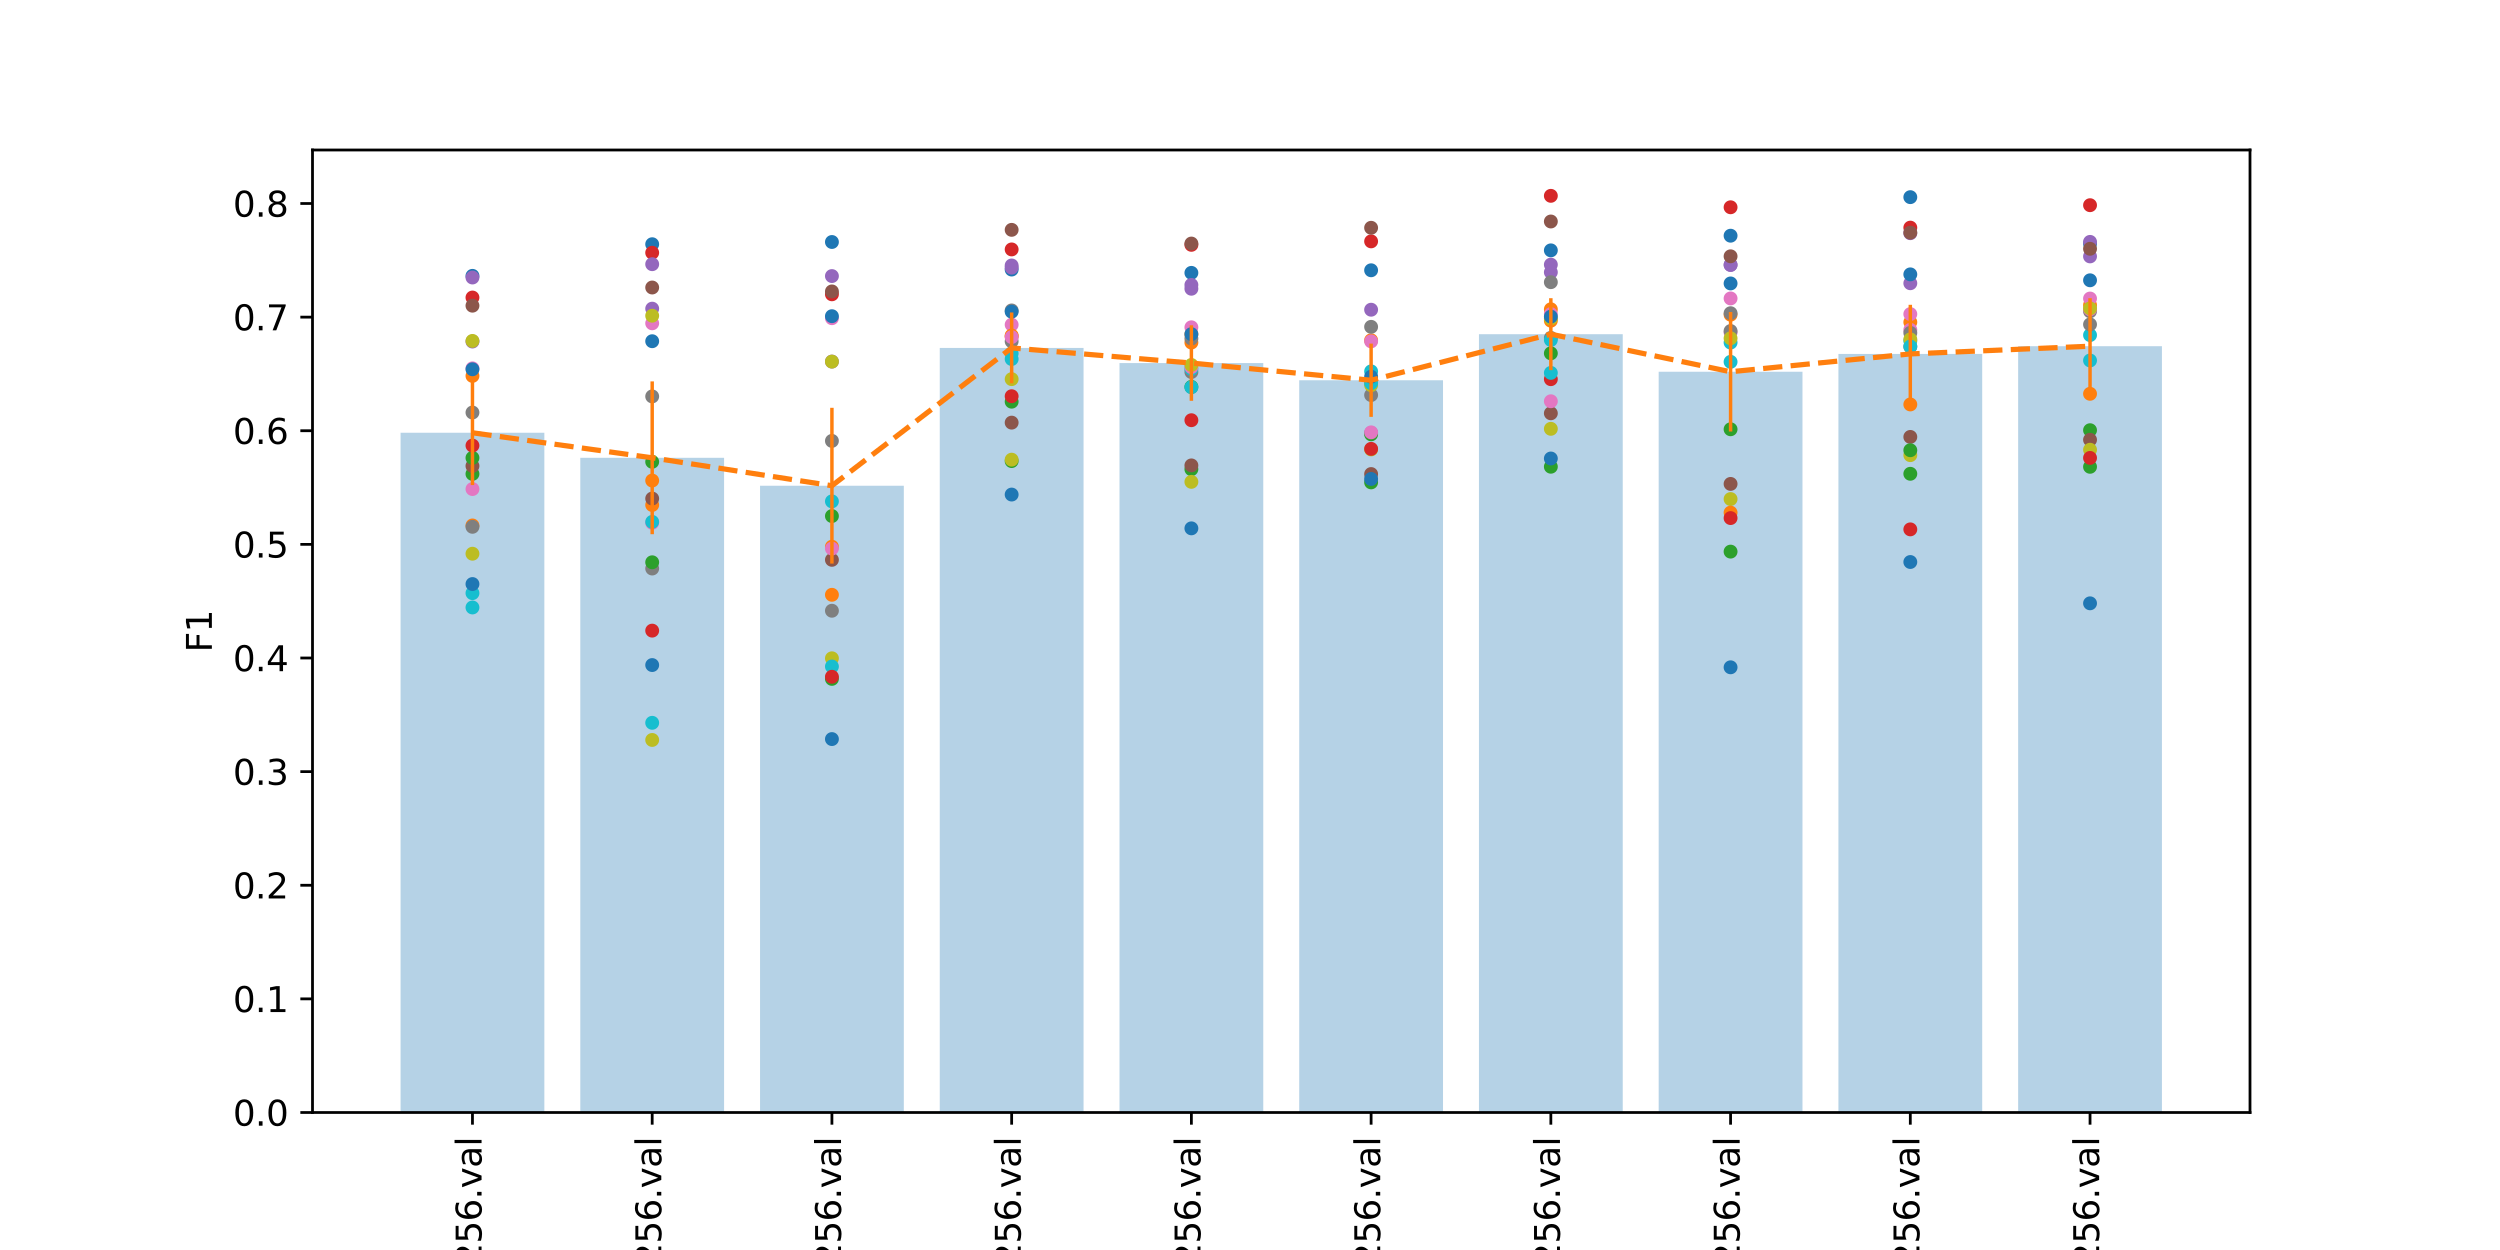 <?xml version="1.0" encoding="utf-8" standalone="no"?>
<!DOCTYPE svg PUBLIC "-//W3C//DTD SVG 1.1//EN"
  "http://www.w3.org/Graphics/SVG/1.1/DTD/svg11.dtd">
<svg xmlns:xlink="http://www.w3.org/1999/xlink" width="720pt" height="360pt" viewBox="0 0 720 360" xmlns="http://www.w3.org/2000/svg" version="1.1">
 <defs>
  <style type="text/css">*{stroke-linejoin: round; stroke-linecap: butt}</style>
 </defs>
 <g id="figure_1">
  <g id="patch_1">
   <path d="M 0 360 
L 720 360 
L 720 0 
L 0 0 
z
" style="fill: #ffffff"/>
  </g>
  <g id="axes_1">
   <g id="patch_2">
    <path d="M 90 320.4 
L 648 320.4 
L 648 43.2 
L 90 43.2 
z
" style="fill: #ffffff"/>
   </g>
   <g id="patch_3">
    <path d="M 115.364 320.4 
L 156.774 320.4 
L 156.774 124.637 
L 115.364 124.637 
z
" clip-path="url(#p3302201c48)" style="fill: #1f77b4; opacity: 0.33"/>
   </g>
   <g id="patch_4">
    <path d="M 167.126 320.4 
L 208.536 320.4 
L 208.536 131.848 
L 167.126 131.848 
z
" clip-path="url(#p3302201c48)" style="fill: #1f77b4; opacity: 0.33"/>
   </g>
   <g id="patch_5">
    <path d="M 218.889 320.4 
L 260.299 320.4 
L 260.299 139.885 
L 218.889 139.885 
z
" clip-path="url(#p3302201c48)" style="fill: #1f77b4; opacity: 0.33"/>
   </g>
   <g id="patch_6">
    <path d="M 270.651 320.4 
L 312.061 320.4 
L 312.061 100.204 
L 270.651 100.204 
z
" clip-path="url(#p3302201c48)" style="fill: #1f77b4; opacity: 0.33"/>
   </g>
   <g id="patch_7">
    <path d="M 322.414 320.4 
L 363.824 320.4 
L 363.824 104.556 
L 322.414 104.556 
z
" clip-path="url(#p3302201c48)" style="fill: #1f77b4; opacity: 0.33"/>
   </g>
   <g id="patch_8">
    <path d="M 374.176 320.4 
L 415.586 320.4 
L 415.586 109.507 
L 374.176 109.507 
z
" clip-path="url(#p3302201c48)" style="fill: #1f77b4; opacity: 0.33"/>
   </g>
   <g id="patch_9">
    <path d="M 425.939 320.4 
L 467.349 320.4 
L 467.349 96.242 
L 425.939 96.242 
z
" clip-path="url(#p3302201c48)" style="fill: #1f77b4; opacity: 0.33"/>
   </g>
   <g id="patch_10">
    <path d="M 477.701 320.4 
L 519.111 320.4 
L 519.111 107.065 
L 477.701 107.065 
z
" clip-path="url(#p3302201c48)" style="fill: #1f77b4; opacity: 0.33"/>
   </g>
   <g id="patch_11">
    <path d="M 529.464 320.4 
L 570.874 320.4 
L 570.874 101.931 
L 529.464 101.931 
z
" clip-path="url(#p3302201c48)" style="fill: #1f77b4; opacity: 0.33"/>
   </g>
   <g id="patch_12">
    <path d="M 581.226 320.4 
L 622.636 320.4 
L 622.636 99.709 
L 581.226 99.709 
z
" clip-path="url(#p3302201c48)" style="fill: #1f77b4; opacity: 0.33"/>
   </g>
   <g id="matplotlib.axis_1">
    <g id="xtick_1">
     <g id="line2d_1">
      <defs>
       <path id="m8841f2a13a" d="M 0 0 
L 0 3.5 
" style="stroke: #000000; stroke-width: 0.8"/>
      </defs>
      <g>
       <use xlink:href="#m8841f2a13a" x="136.069" y="320.4" style="stroke: #000000; stroke-width: 0.8"/>
      </g>
     </g>
     <g id="text_1">
      <!-- Ch3_W60_Ts32_Bi1_L3_U10_E10_TB256.val -->
      <g transform="translate(138.689 544.17)rotate(-90)scale(0.1 -0.1)">
       <defs>
        <path id="DejaVuSans-43" d="M 4122 4306 
L 4122 3641 
Q 3803 3938 3442 4084 
Q 3081 4231 2675 4231 
Q 1875 4231 1450 3742 
Q 1025 3253 1025 2328 
Q 1025 1406 1450 917 
Q 1875 428 2675 428 
Q 3081 428 3442 575 
Q 3803 722 4122 1019 
L 4122 359 
Q 3791 134 3420 21 
Q 3050 -91 2638 -91 
Q 1578 -91 968 557 
Q 359 1206 359 2328 
Q 359 3453 968 4101 
Q 1578 4750 2638 4750 
Q 3056 4750 3426 4639 
Q 3797 4528 4122 4306 
z
" transform="scale(0.016)"/>
        <path id="DejaVuSans-68" d="M 3513 2113 
L 3513 0 
L 2938 0 
L 2938 2094 
Q 2938 2591 2744 2837 
Q 2550 3084 2163 3084 
Q 1697 3084 1428 2787 
Q 1159 2491 1159 1978 
L 1159 0 
L 581 0 
L 581 4863 
L 1159 4863 
L 1159 2956 
Q 1366 3272 1645 3428 
Q 1925 3584 2291 3584 
Q 2894 3584 3203 3211 
Q 3513 2838 3513 2113 
z
" transform="scale(0.016)"/>
        <path id="DejaVuSans-33" d="M 2597 2516 
Q 3050 2419 3304 2112 
Q 3559 1806 3559 1356 
Q 3559 666 3084 287 
Q 2609 -91 1734 -91 
Q 1441 -91 1130 -33 
Q 819 25 488 141 
L 488 750 
Q 750 597 1062 519 
Q 1375 441 1716 441 
Q 2309 441 2620 675 
Q 2931 909 2931 1356 
Q 2931 1769 2642 2001 
Q 2353 2234 1838 2234 
L 1294 2234 
L 1294 2753 
L 1863 2753 
Q 2328 2753 2575 2939 
Q 2822 3125 2822 3475 
Q 2822 3834 2567 4026 
Q 2313 4219 1838 4219 
Q 1578 4219 1281 4162 
Q 984 4106 628 3988 
L 628 4550 
Q 988 4650 1302 4700 
Q 1616 4750 1894 4750 
Q 2613 4750 3031 4423 
Q 3450 4097 3450 3541 
Q 3450 3153 3228 2886 
Q 3006 2619 2597 2516 
z
" transform="scale(0.016)"/>
        <path id="DejaVuSans-5f" d="M 3263 -1063 
L 3263 -1509 
L -63 -1509 
L -63 -1063 
L 3263 -1063 
z
" transform="scale(0.016)"/>
        <path id="DejaVuSans-57" d="M 213 4666 
L 850 4666 
L 1831 722 
L 2809 4666 
L 3519 4666 
L 4500 722 
L 5478 4666 
L 6119 4666 
L 4947 0 
L 4153 0 
L 3169 4050 
L 2175 0 
L 1381 0 
L 213 4666 
z
" transform="scale(0.016)"/>
        <path id="DejaVuSans-36" d="M 2113 2584 
Q 1688 2584 1439 2293 
Q 1191 2003 1191 1497 
Q 1191 994 1439 701 
Q 1688 409 2113 409 
Q 2538 409 2786 701 
Q 3034 994 3034 1497 
Q 3034 2003 2786 2293 
Q 2538 2584 2113 2584 
z
M 3366 4563 
L 3366 3988 
Q 3128 4100 2886 4159 
Q 2644 4219 2406 4219 
Q 1781 4219 1451 3797 
Q 1122 3375 1075 2522 
Q 1259 2794 1537 2939 
Q 1816 3084 2150 3084 
Q 2853 3084 3261 2657 
Q 3669 2231 3669 1497 
Q 3669 778 3244 343 
Q 2819 -91 2113 -91 
Q 1303 -91 875 529 
Q 447 1150 447 2328 
Q 447 3434 972 4092 
Q 1497 4750 2381 4750 
Q 2619 4750 2861 4703 
Q 3103 4656 3366 4563 
z
" transform="scale(0.016)"/>
        <path id="DejaVuSans-30" d="M 2034 4250 
Q 1547 4250 1301 3770 
Q 1056 3291 1056 2328 
Q 1056 1369 1301 889 
Q 1547 409 2034 409 
Q 2525 409 2770 889 
Q 3016 1369 3016 2328 
Q 3016 3291 2770 3770 
Q 2525 4250 2034 4250 
z
M 2034 4750 
Q 2819 4750 3233 4129 
Q 3647 3509 3647 2328 
Q 3647 1150 3233 529 
Q 2819 -91 2034 -91 
Q 1250 -91 836 529 
Q 422 1150 422 2328 
Q 422 3509 836 4129 
Q 1250 4750 2034 4750 
z
" transform="scale(0.016)"/>
        <path id="DejaVuSans-54" d="M -19 4666 
L 3928 4666 
L 3928 4134 
L 2272 4134 
L 2272 0 
L 1638 0 
L 1638 4134 
L -19 4134 
L -19 4666 
z
" transform="scale(0.016)"/>
        <path id="DejaVuSans-73" d="M 2834 3397 
L 2834 2853 
Q 2591 2978 2328 3040 
Q 2066 3103 1784 3103 
Q 1356 3103 1142 2972 
Q 928 2841 928 2578 
Q 928 2378 1081 2264 
Q 1234 2150 1697 2047 
L 1894 2003 
Q 2506 1872 2764 1633 
Q 3022 1394 3022 966 
Q 3022 478 2636 193 
Q 2250 -91 1575 -91 
Q 1294 -91 989 -36 
Q 684 19 347 128 
L 347 722 
Q 666 556 975 473 
Q 1284 391 1588 391 
Q 1994 391 2212 530 
Q 2431 669 2431 922 
Q 2431 1156 2273 1281 
Q 2116 1406 1581 1522 
L 1381 1569 
Q 847 1681 609 1914 
Q 372 2147 372 2553 
Q 372 3047 722 3315 
Q 1072 3584 1716 3584 
Q 2034 3584 2315 3537 
Q 2597 3491 2834 3397 
z
" transform="scale(0.016)"/>
        <path id="DejaVuSans-32" d="M 1228 531 
L 3431 531 
L 3431 0 
L 469 0 
L 469 531 
Q 828 903 1448 1529 
Q 2069 2156 2228 2338 
Q 2531 2678 2651 2914 
Q 2772 3150 2772 3378 
Q 2772 3750 2511 3984 
Q 2250 4219 1831 4219 
Q 1534 4219 1204 4116 
Q 875 4013 500 3803 
L 500 4441 
Q 881 4594 1212 4672 
Q 1544 4750 1819 4750 
Q 2544 4750 2975 4387 
Q 3406 4025 3406 3419 
Q 3406 3131 3298 2873 
Q 3191 2616 2906 2266 
Q 2828 2175 2409 1742 
Q 1991 1309 1228 531 
z
" transform="scale(0.016)"/>
        <path id="DejaVuSans-42" d="M 1259 2228 
L 1259 519 
L 2272 519 
Q 2781 519 3026 730 
Q 3272 941 3272 1375 
Q 3272 1813 3026 2020 
Q 2781 2228 2272 2228 
L 1259 2228 
z
M 1259 4147 
L 1259 2741 
L 2194 2741 
Q 2656 2741 2882 2914 
Q 3109 3088 3109 3444 
Q 3109 3797 2882 3972 
Q 2656 4147 2194 4147 
L 1259 4147 
z
M 628 4666 
L 2241 4666 
Q 2963 4666 3353 4366 
Q 3744 4066 3744 3513 
Q 3744 3084 3544 2831 
Q 3344 2578 2956 2516 
Q 3422 2416 3680 2098 
Q 3938 1781 3938 1306 
Q 3938 681 3513 340 
Q 3088 0 2303 0 
L 628 0 
L 628 4666 
z
" transform="scale(0.016)"/>
        <path id="DejaVuSans-69" d="M 603 3500 
L 1178 3500 
L 1178 0 
L 603 0 
L 603 3500 
z
M 603 4863 
L 1178 4863 
L 1178 4134 
L 603 4134 
L 603 4863 
z
" transform="scale(0.016)"/>
        <path id="DejaVuSans-31" d="M 794 531 
L 1825 531 
L 1825 4091 
L 703 3866 
L 703 4441 
L 1819 4666 
L 2450 4666 
L 2450 531 
L 3481 531 
L 3481 0 
L 794 0 
L 794 531 
z
" transform="scale(0.016)"/>
        <path id="DejaVuSans-4c" d="M 628 4666 
L 1259 4666 
L 1259 531 
L 3531 531 
L 3531 0 
L 628 0 
L 628 4666 
z
" transform="scale(0.016)"/>
        <path id="DejaVuSans-55" d="M 556 4666 
L 1191 4666 
L 1191 1831 
Q 1191 1081 1462 751 
Q 1734 422 2344 422 
Q 2950 422 3222 751 
Q 3494 1081 3494 1831 
L 3494 4666 
L 4128 4666 
L 4128 1753 
Q 4128 841 3676 375 
Q 3225 -91 2344 -91 
Q 1459 -91 1007 375 
Q 556 841 556 1753 
L 556 4666 
z
" transform="scale(0.016)"/>
        <path id="DejaVuSans-45" d="M 628 4666 
L 3578 4666 
L 3578 4134 
L 1259 4134 
L 1259 2753 
L 3481 2753 
L 3481 2222 
L 1259 2222 
L 1259 531 
L 3634 531 
L 3634 0 
L 628 0 
L 628 4666 
z
" transform="scale(0.016)"/>
        <path id="DejaVuSans-35" d="M 691 4666 
L 3169 4666 
L 3169 4134 
L 1269 4134 
L 1269 2991 
Q 1406 3038 1543 3061 
Q 1681 3084 1819 3084 
Q 2600 3084 3056 2656 
Q 3513 2228 3513 1497 
Q 3513 744 3044 326 
Q 2575 -91 1722 -91 
Q 1428 -91 1123 -41 
Q 819 9 494 109 
L 494 744 
Q 775 591 1075 516 
Q 1375 441 1709 441 
Q 2250 441 2565 725 
Q 2881 1009 2881 1497 
Q 2881 1984 2565 2268 
Q 2250 2553 1709 2553 
Q 1456 2553 1204 2497 
Q 953 2441 691 2322 
L 691 4666 
z
" transform="scale(0.016)"/>
        <path id="DejaVuSans-2e" d="M 684 794 
L 1344 794 
L 1344 0 
L 684 0 
L 684 794 
z
" transform="scale(0.016)"/>
        <path id="DejaVuSans-76" d="M 191 3500 
L 800 3500 
L 1894 563 
L 2988 3500 
L 3597 3500 
L 2284 0 
L 1503 0 
L 191 3500 
z
" transform="scale(0.016)"/>
        <path id="DejaVuSans-61" d="M 2194 1759 
Q 1497 1759 1228 1600 
Q 959 1441 959 1056 
Q 959 750 1161 570 
Q 1363 391 1709 391 
Q 2188 391 2477 730 
Q 2766 1069 2766 1631 
L 2766 1759 
L 2194 1759 
z
M 3341 1997 
L 3341 0 
L 2766 0 
L 2766 531 
Q 2569 213 2275 61 
Q 1981 -91 1556 -91 
Q 1019 -91 701 211 
Q 384 513 384 1019 
Q 384 1609 779 1909 
Q 1175 2209 1959 2209 
L 2766 2209 
L 2766 2266 
Q 2766 2663 2505 2880 
Q 2244 3097 1772 3097 
Q 1472 3097 1187 3025 
Q 903 2953 641 2809 
L 641 3341 
Q 956 3463 1253 3523 
Q 1550 3584 1831 3584 
Q 2591 3584 2966 3190 
Q 3341 2797 3341 1997 
z
" transform="scale(0.016)"/>
        <path id="DejaVuSans-6c" d="M 603 4863 
L 1178 4863 
L 1178 0 
L 603 0 
L 603 4863 
z
" transform="scale(0.016)"/>
       </defs>
       <use xlink:href="#DejaVuSans-43"/>
       <use xlink:href="#DejaVuSans-68" x="69.824"/>
       <use xlink:href="#DejaVuSans-33" x="133.203"/>
       <use xlink:href="#DejaVuSans-5f" x="196.826"/>
       <use xlink:href="#DejaVuSans-57" x="246.826"/>
       <use xlink:href="#DejaVuSans-36" x="345.703"/>
       <use xlink:href="#DejaVuSans-30" x="409.326"/>
       <use xlink:href="#DejaVuSans-5f" x="472.949"/>
       <use xlink:href="#DejaVuSans-54" x="522.949"/>
       <use xlink:href="#DejaVuSans-73" x="567.533"/>
       <use xlink:href="#DejaVuSans-33" x="619.633"/>
       <use xlink:href="#DejaVuSans-32" x="683.256"/>
       <use xlink:href="#DejaVuSans-5f" x="746.879"/>
       <use xlink:href="#DejaVuSans-42" x="796.879"/>
       <use xlink:href="#DejaVuSans-69" x="865.482"/>
       <use xlink:href="#DejaVuSans-31" x="893.266"/>
       <use xlink:href="#DejaVuSans-5f" x="956.889"/>
       <use xlink:href="#DejaVuSans-4c" x="1006.889"/>
       <use xlink:href="#DejaVuSans-33" x="1062.602"/>
       <use xlink:href="#DejaVuSans-5f" x="1126.225"/>
       <use xlink:href="#DejaVuSans-55" x="1176.225"/>
       <use xlink:href="#DejaVuSans-31" x="1249.418"/>
       <use xlink:href="#DejaVuSans-30" x="1313.041"/>
       <use xlink:href="#DejaVuSans-5f" x="1376.664"/>
       <use xlink:href="#DejaVuSans-45" x="1426.664"/>
       <use xlink:href="#DejaVuSans-31" x="1489.848"/>
       <use xlink:href="#DejaVuSans-30" x="1553.471"/>
       <use xlink:href="#DejaVuSans-5f" x="1617.094"/>
       <use xlink:href="#DejaVuSans-54" x="1667.094"/>
       <use xlink:href="#DejaVuSans-42" x="1728.178"/>
       <use xlink:href="#DejaVuSans-32" x="1796.781"/>
       <use xlink:href="#DejaVuSans-35" x="1860.404"/>
       <use xlink:href="#DejaVuSans-36" x="1924.027"/>
       <use xlink:href="#DejaVuSans-2e" x="1987.65"/>
       <use xlink:href="#DejaVuSans-76" x="2019.438"/>
       <use xlink:href="#DejaVuSans-61" x="2078.617"/>
       <use xlink:href="#DejaVuSans-6c" x="2139.896"/>
      </g>
     </g>
    </g>
    <g id="xtick_2">
     <g id="line2d_2">
      <g>
       <use xlink:href="#m8841f2a13a" x="187.831" y="320.4" style="stroke: #000000; stroke-width: 0.8"/>
      </g>
     </g>
     <g id="text_2">
      <!-- Ch3_W60_Ts64_Bi1_L2_U10_E10_TB256.val -->
      <g transform="translate(190.451 544.17)rotate(-90)scale(0.1 -0.1)">
       <defs>
        <path id="DejaVuSans-34" d="M 2419 4116 
L 825 1625 
L 2419 1625 
L 2419 4116 
z
M 2253 4666 
L 3047 4666 
L 3047 1625 
L 3713 1625 
L 3713 1100 
L 3047 1100 
L 3047 0 
L 2419 0 
L 2419 1100 
L 313 1100 
L 313 1709 
L 2253 4666 
z
" transform="scale(0.016)"/>
       </defs>
       <use xlink:href="#DejaVuSans-43"/>
       <use xlink:href="#DejaVuSans-68" x="69.824"/>
       <use xlink:href="#DejaVuSans-33" x="133.203"/>
       <use xlink:href="#DejaVuSans-5f" x="196.826"/>
       <use xlink:href="#DejaVuSans-57" x="246.826"/>
       <use xlink:href="#DejaVuSans-36" x="345.703"/>
       <use xlink:href="#DejaVuSans-30" x="409.326"/>
       <use xlink:href="#DejaVuSans-5f" x="472.949"/>
       <use xlink:href="#DejaVuSans-54" x="522.949"/>
       <use xlink:href="#DejaVuSans-73" x="567.533"/>
       <use xlink:href="#DejaVuSans-36" x="619.633"/>
       <use xlink:href="#DejaVuSans-34" x="683.256"/>
       <use xlink:href="#DejaVuSans-5f" x="746.879"/>
       <use xlink:href="#DejaVuSans-42" x="796.879"/>
       <use xlink:href="#DejaVuSans-69" x="865.482"/>
       <use xlink:href="#DejaVuSans-31" x="893.266"/>
       <use xlink:href="#DejaVuSans-5f" x="956.889"/>
       <use xlink:href="#DejaVuSans-4c" x="1006.889"/>
       <use xlink:href="#DejaVuSans-32" x="1062.602"/>
       <use xlink:href="#DejaVuSans-5f" x="1126.225"/>
       <use xlink:href="#DejaVuSans-55" x="1176.225"/>
       <use xlink:href="#DejaVuSans-31" x="1249.418"/>
       <use xlink:href="#DejaVuSans-30" x="1313.041"/>
       <use xlink:href="#DejaVuSans-5f" x="1376.664"/>
       <use xlink:href="#DejaVuSans-45" x="1426.664"/>
       <use xlink:href="#DejaVuSans-31" x="1489.848"/>
       <use xlink:href="#DejaVuSans-30" x="1553.471"/>
       <use xlink:href="#DejaVuSans-5f" x="1617.094"/>
       <use xlink:href="#DejaVuSans-54" x="1667.094"/>
       <use xlink:href="#DejaVuSans-42" x="1728.178"/>
       <use xlink:href="#DejaVuSans-32" x="1796.781"/>
       <use xlink:href="#DejaVuSans-35" x="1860.404"/>
       <use xlink:href="#DejaVuSans-36" x="1924.027"/>
       <use xlink:href="#DejaVuSans-2e" x="1987.65"/>
       <use xlink:href="#DejaVuSans-76" x="2019.438"/>
       <use xlink:href="#DejaVuSans-61" x="2078.617"/>
       <use xlink:href="#DejaVuSans-6c" x="2139.896"/>
      </g>
     </g>
    </g>
    <g id="xtick_3">
     <g id="line2d_3">
      <g>
       <use xlink:href="#m8841f2a13a" x="239.594" y="320.4" style="stroke: #000000; stroke-width: 0.8"/>
      </g>
     </g>
     <g id="text_3">
      <!-- Ch3_W60_Ts64_Bi1_L3_U10_E10_TB256.val -->
      <g transform="translate(242.214 544.17)rotate(-90)scale(0.1 -0.1)">
       <use xlink:href="#DejaVuSans-43"/>
       <use xlink:href="#DejaVuSans-68" x="69.824"/>
       <use xlink:href="#DejaVuSans-33" x="133.203"/>
       <use xlink:href="#DejaVuSans-5f" x="196.826"/>
       <use xlink:href="#DejaVuSans-57" x="246.826"/>
       <use xlink:href="#DejaVuSans-36" x="345.703"/>
       <use xlink:href="#DejaVuSans-30" x="409.326"/>
       <use xlink:href="#DejaVuSans-5f" x="472.949"/>
       <use xlink:href="#DejaVuSans-54" x="522.949"/>
       <use xlink:href="#DejaVuSans-73" x="567.533"/>
       <use xlink:href="#DejaVuSans-36" x="619.633"/>
       <use xlink:href="#DejaVuSans-34" x="683.256"/>
       <use xlink:href="#DejaVuSans-5f" x="746.879"/>
       <use xlink:href="#DejaVuSans-42" x="796.879"/>
       <use xlink:href="#DejaVuSans-69" x="865.482"/>
       <use xlink:href="#DejaVuSans-31" x="893.266"/>
       <use xlink:href="#DejaVuSans-5f" x="956.889"/>
       <use xlink:href="#DejaVuSans-4c" x="1006.889"/>
       <use xlink:href="#DejaVuSans-33" x="1062.602"/>
       <use xlink:href="#DejaVuSans-5f" x="1126.225"/>
       <use xlink:href="#DejaVuSans-55" x="1176.225"/>
       <use xlink:href="#DejaVuSans-31" x="1249.418"/>
       <use xlink:href="#DejaVuSans-30" x="1313.041"/>
       <use xlink:href="#DejaVuSans-5f" x="1376.664"/>
       <use xlink:href="#DejaVuSans-45" x="1426.664"/>
       <use xlink:href="#DejaVuSans-31" x="1489.848"/>
       <use xlink:href="#DejaVuSans-30" x="1553.471"/>
       <use xlink:href="#DejaVuSans-5f" x="1617.094"/>
       <use xlink:href="#DejaVuSans-54" x="1667.094"/>
       <use xlink:href="#DejaVuSans-42" x="1728.178"/>
       <use xlink:href="#DejaVuSans-32" x="1796.781"/>
       <use xlink:href="#DejaVuSans-35" x="1860.404"/>
       <use xlink:href="#DejaVuSans-36" x="1924.027"/>
       <use xlink:href="#DejaVuSans-2e" x="1987.65"/>
       <use xlink:href="#DejaVuSans-76" x="2019.438"/>
       <use xlink:href="#DejaVuSans-61" x="2078.617"/>
       <use xlink:href="#DejaVuSans-6c" x="2139.896"/>
      </g>
     </g>
    </g>
    <g id="xtick_4">
     <g id="line2d_4">
      <g>
       <use xlink:href="#m8841f2a13a" x="291.356" y="320.4" style="stroke: #000000; stroke-width: 0.8"/>
      </g>
     </g>
     <g id="text_4">
      <!-- Ch8_W60_Ts16_Bi0_L2_U10_E10_TB256.val -->
      <g transform="translate(293.977 544.17)rotate(-90)scale(0.1 -0.1)">
       <defs>
        <path id="DejaVuSans-38" d="M 2034 2216 
Q 1584 2216 1326 1975 
Q 1069 1734 1069 1313 
Q 1069 891 1326 650 
Q 1584 409 2034 409 
Q 2484 409 2743 651 
Q 3003 894 3003 1313 
Q 3003 1734 2745 1975 
Q 2488 2216 2034 2216 
z
M 1403 2484 
Q 997 2584 770 2862 
Q 544 3141 544 3541 
Q 544 4100 942 4425 
Q 1341 4750 2034 4750 
Q 2731 4750 3128 4425 
Q 3525 4100 3525 3541 
Q 3525 3141 3298 2862 
Q 3072 2584 2669 2484 
Q 3125 2378 3379 2068 
Q 3634 1759 3634 1313 
Q 3634 634 3220 271 
Q 2806 -91 2034 -91 
Q 1263 -91 848 271 
Q 434 634 434 1313 
Q 434 1759 690 2068 
Q 947 2378 1403 2484 
z
M 1172 3481 
Q 1172 3119 1398 2916 
Q 1625 2713 2034 2713 
Q 2441 2713 2670 2916 
Q 2900 3119 2900 3481 
Q 2900 3844 2670 4047 
Q 2441 4250 2034 4250 
Q 1625 4250 1398 4047 
Q 1172 3844 1172 3481 
z
" transform="scale(0.016)"/>
       </defs>
       <use xlink:href="#DejaVuSans-43"/>
       <use xlink:href="#DejaVuSans-68" x="69.824"/>
       <use xlink:href="#DejaVuSans-38" x="133.203"/>
       <use xlink:href="#DejaVuSans-5f" x="196.826"/>
       <use xlink:href="#DejaVuSans-57" x="246.826"/>
       <use xlink:href="#DejaVuSans-36" x="345.703"/>
       <use xlink:href="#DejaVuSans-30" x="409.326"/>
       <use xlink:href="#DejaVuSans-5f" x="472.949"/>
       <use xlink:href="#DejaVuSans-54" x="522.949"/>
       <use xlink:href="#DejaVuSans-73" x="567.533"/>
       <use xlink:href="#DejaVuSans-31" x="619.633"/>
       <use xlink:href="#DejaVuSans-36" x="683.256"/>
       <use xlink:href="#DejaVuSans-5f" x="746.879"/>
       <use xlink:href="#DejaVuSans-42" x="796.879"/>
       <use xlink:href="#DejaVuSans-69" x="865.482"/>
       <use xlink:href="#DejaVuSans-30" x="893.266"/>
       <use xlink:href="#DejaVuSans-5f" x="956.889"/>
       <use xlink:href="#DejaVuSans-4c" x="1006.889"/>
       <use xlink:href="#DejaVuSans-32" x="1062.602"/>
       <use xlink:href="#DejaVuSans-5f" x="1126.225"/>
       <use xlink:href="#DejaVuSans-55" x="1176.225"/>
       <use xlink:href="#DejaVuSans-31" x="1249.418"/>
       <use xlink:href="#DejaVuSans-30" x="1313.041"/>
       <use xlink:href="#DejaVuSans-5f" x="1376.664"/>
       <use xlink:href="#DejaVuSans-45" x="1426.664"/>
       <use xlink:href="#DejaVuSans-31" x="1489.848"/>
       <use xlink:href="#DejaVuSans-30" x="1553.471"/>
       <use xlink:href="#DejaVuSans-5f" x="1617.094"/>
       <use xlink:href="#DejaVuSans-54" x="1667.094"/>
       <use xlink:href="#DejaVuSans-42" x="1728.178"/>
       <use xlink:href="#DejaVuSans-32" x="1796.781"/>
       <use xlink:href="#DejaVuSans-35" x="1860.404"/>
       <use xlink:href="#DejaVuSans-36" x="1924.027"/>
       <use xlink:href="#DejaVuSans-2e" x="1987.65"/>
       <use xlink:href="#DejaVuSans-76" x="2019.438"/>
       <use xlink:href="#DejaVuSans-61" x="2078.617"/>
       <use xlink:href="#DejaVuSans-6c" x="2139.896"/>
      </g>
     </g>
    </g>
    <g id="xtick_5">
     <g id="line2d_5">
      <g>
       <use xlink:href="#m8841f2a13a" x="343.119" y="320.4" style="stroke: #000000; stroke-width: 0.8"/>
      </g>
     </g>
     <g id="text_5">
      <!-- Ch8_W60_Ts16_Bi0_L3_U10_E10_TB256.val -->
      <g transform="translate(345.739 544.17)rotate(-90)scale(0.1 -0.1)">
       <use xlink:href="#DejaVuSans-43"/>
       <use xlink:href="#DejaVuSans-68" x="69.824"/>
       <use xlink:href="#DejaVuSans-38" x="133.203"/>
       <use xlink:href="#DejaVuSans-5f" x="196.826"/>
       <use xlink:href="#DejaVuSans-57" x="246.826"/>
       <use xlink:href="#DejaVuSans-36" x="345.703"/>
       <use xlink:href="#DejaVuSans-30" x="409.326"/>
       <use xlink:href="#DejaVuSans-5f" x="472.949"/>
       <use xlink:href="#DejaVuSans-54" x="522.949"/>
       <use xlink:href="#DejaVuSans-73" x="567.533"/>
       <use xlink:href="#DejaVuSans-31" x="619.633"/>
       <use xlink:href="#DejaVuSans-36" x="683.256"/>
       <use xlink:href="#DejaVuSans-5f" x="746.879"/>
       <use xlink:href="#DejaVuSans-42" x="796.879"/>
       <use xlink:href="#DejaVuSans-69" x="865.482"/>
       <use xlink:href="#DejaVuSans-30" x="893.266"/>
       <use xlink:href="#DejaVuSans-5f" x="956.889"/>
       <use xlink:href="#DejaVuSans-4c" x="1006.889"/>
       <use xlink:href="#DejaVuSans-33" x="1062.602"/>
       <use xlink:href="#DejaVuSans-5f" x="1126.225"/>
       <use xlink:href="#DejaVuSans-55" x="1176.225"/>
       <use xlink:href="#DejaVuSans-31" x="1249.418"/>
       <use xlink:href="#DejaVuSans-30" x="1313.041"/>
       <use xlink:href="#DejaVuSans-5f" x="1376.664"/>
       <use xlink:href="#DejaVuSans-45" x="1426.664"/>
       <use xlink:href="#DejaVuSans-31" x="1489.848"/>
       <use xlink:href="#DejaVuSans-30" x="1553.471"/>
       <use xlink:href="#DejaVuSans-5f" x="1617.094"/>
       <use xlink:href="#DejaVuSans-54" x="1667.094"/>
       <use xlink:href="#DejaVuSans-42" x="1728.178"/>
       <use xlink:href="#DejaVuSans-32" x="1796.781"/>
       <use xlink:href="#DejaVuSans-35" x="1860.404"/>
       <use xlink:href="#DejaVuSans-36" x="1924.027"/>
       <use xlink:href="#DejaVuSans-2e" x="1987.65"/>
       <use xlink:href="#DejaVuSans-76" x="2019.438"/>
       <use xlink:href="#DejaVuSans-61" x="2078.617"/>
       <use xlink:href="#DejaVuSans-6c" x="2139.896"/>
      </g>
     </g>
    </g>
    <g id="xtick_6">
     <g id="line2d_6">
      <g>
       <use xlink:href="#m8841f2a13a" x="394.881" y="320.4" style="stroke: #000000; stroke-width: 0.8"/>
      </g>
     </g>
     <g id="text_6">
      <!-- Ch8_W60_Ts32_Bi0_L3_U09_E10_TB256.val -->
      <g transform="translate(397.502 544.17)rotate(-90)scale(0.1 -0.1)">
       <defs>
        <path id="DejaVuSans-39" d="M 703 97 
L 703 672 
Q 941 559 1184 500 
Q 1428 441 1663 441 
Q 2288 441 2617 861 
Q 2947 1281 2994 2138 
Q 2813 1869 2534 1725 
Q 2256 1581 1919 1581 
Q 1219 1581 811 2004 
Q 403 2428 403 3163 
Q 403 3881 828 4315 
Q 1253 4750 1959 4750 
Q 2769 4750 3195 4129 
Q 3622 3509 3622 2328 
Q 3622 1225 3098 567 
Q 2575 -91 1691 -91 
Q 1453 -91 1209 -44 
Q 966 3 703 97 
z
M 1959 2075 
Q 2384 2075 2632 2365 
Q 2881 2656 2881 3163 
Q 2881 3666 2632 3958 
Q 2384 4250 1959 4250 
Q 1534 4250 1286 3958 
Q 1038 3666 1038 3163 
Q 1038 2656 1286 2365 
Q 1534 2075 1959 2075 
z
" transform="scale(0.016)"/>
       </defs>
       <use xlink:href="#DejaVuSans-43"/>
       <use xlink:href="#DejaVuSans-68" x="69.824"/>
       <use xlink:href="#DejaVuSans-38" x="133.203"/>
       <use xlink:href="#DejaVuSans-5f" x="196.826"/>
       <use xlink:href="#DejaVuSans-57" x="246.826"/>
       <use xlink:href="#DejaVuSans-36" x="345.703"/>
       <use xlink:href="#DejaVuSans-30" x="409.326"/>
       <use xlink:href="#DejaVuSans-5f" x="472.949"/>
       <use xlink:href="#DejaVuSans-54" x="522.949"/>
       <use xlink:href="#DejaVuSans-73" x="567.533"/>
       <use xlink:href="#DejaVuSans-33" x="619.633"/>
       <use xlink:href="#DejaVuSans-32" x="683.256"/>
       <use xlink:href="#DejaVuSans-5f" x="746.879"/>
       <use xlink:href="#DejaVuSans-42" x="796.879"/>
       <use xlink:href="#DejaVuSans-69" x="865.482"/>
       <use xlink:href="#DejaVuSans-30" x="893.266"/>
       <use xlink:href="#DejaVuSans-5f" x="956.889"/>
       <use xlink:href="#DejaVuSans-4c" x="1006.889"/>
       <use xlink:href="#DejaVuSans-33" x="1062.602"/>
       <use xlink:href="#DejaVuSans-5f" x="1126.225"/>
       <use xlink:href="#DejaVuSans-55" x="1176.225"/>
       <use xlink:href="#DejaVuSans-30" x="1249.418"/>
       <use xlink:href="#DejaVuSans-39" x="1313.041"/>
       <use xlink:href="#DejaVuSans-5f" x="1376.664"/>
       <use xlink:href="#DejaVuSans-45" x="1426.664"/>
       <use xlink:href="#DejaVuSans-31" x="1489.848"/>
       <use xlink:href="#DejaVuSans-30" x="1553.471"/>
       <use xlink:href="#DejaVuSans-5f" x="1617.094"/>
       <use xlink:href="#DejaVuSans-54" x="1667.094"/>
       <use xlink:href="#DejaVuSans-42" x="1728.178"/>
       <use xlink:href="#DejaVuSans-32" x="1796.781"/>
       <use xlink:href="#DejaVuSans-35" x="1860.404"/>
       <use xlink:href="#DejaVuSans-36" x="1924.027"/>
       <use xlink:href="#DejaVuSans-2e" x="1987.65"/>
       <use xlink:href="#DejaVuSans-76" x="2019.438"/>
       <use xlink:href="#DejaVuSans-61" x="2078.617"/>
       <use xlink:href="#DejaVuSans-6c" x="2139.896"/>
      </g>
     </g>
    </g>
    <g id="xtick_7">
     <g id="line2d_7">
      <g>
       <use xlink:href="#m8841f2a13a" x="446.644" y="320.4" style="stroke: #000000; stroke-width: 0.8"/>
      </g>
     </g>
     <g id="text_7">
      <!-- Ch8_W60_Ts32_Bi0_L3_U10_E10_TB256.val -->
      <g transform="translate(449.264 544.17)rotate(-90)scale(0.1 -0.1)">
       <use xlink:href="#DejaVuSans-43"/>
       <use xlink:href="#DejaVuSans-68" x="69.824"/>
       <use xlink:href="#DejaVuSans-38" x="133.203"/>
       <use xlink:href="#DejaVuSans-5f" x="196.826"/>
       <use xlink:href="#DejaVuSans-57" x="246.826"/>
       <use xlink:href="#DejaVuSans-36" x="345.703"/>
       <use xlink:href="#DejaVuSans-30" x="409.326"/>
       <use xlink:href="#DejaVuSans-5f" x="472.949"/>
       <use xlink:href="#DejaVuSans-54" x="522.949"/>
       <use xlink:href="#DejaVuSans-73" x="567.533"/>
       <use xlink:href="#DejaVuSans-33" x="619.633"/>
       <use xlink:href="#DejaVuSans-32" x="683.256"/>
       <use xlink:href="#DejaVuSans-5f" x="746.879"/>
       <use xlink:href="#DejaVuSans-42" x="796.879"/>
       <use xlink:href="#DejaVuSans-69" x="865.482"/>
       <use xlink:href="#DejaVuSans-30" x="893.266"/>
       <use xlink:href="#DejaVuSans-5f" x="956.889"/>
       <use xlink:href="#DejaVuSans-4c" x="1006.889"/>
       <use xlink:href="#DejaVuSans-33" x="1062.602"/>
       <use xlink:href="#DejaVuSans-5f" x="1126.225"/>
       <use xlink:href="#DejaVuSans-55" x="1176.225"/>
       <use xlink:href="#DejaVuSans-31" x="1249.418"/>
       <use xlink:href="#DejaVuSans-30" x="1313.041"/>
       <use xlink:href="#DejaVuSans-5f" x="1376.664"/>
       <use xlink:href="#DejaVuSans-45" x="1426.664"/>
       <use xlink:href="#DejaVuSans-31" x="1489.848"/>
       <use xlink:href="#DejaVuSans-30" x="1553.471"/>
       <use xlink:href="#DejaVuSans-5f" x="1617.094"/>
       <use xlink:href="#DejaVuSans-54" x="1667.094"/>
       <use xlink:href="#DejaVuSans-42" x="1728.178"/>
       <use xlink:href="#DejaVuSans-32" x="1796.781"/>
       <use xlink:href="#DejaVuSans-35" x="1860.404"/>
       <use xlink:href="#DejaVuSans-36" x="1924.027"/>
       <use xlink:href="#DejaVuSans-2e" x="1987.65"/>
       <use xlink:href="#DejaVuSans-76" x="2019.438"/>
       <use xlink:href="#DejaVuSans-61" x="2078.617"/>
       <use xlink:href="#DejaVuSans-6c" x="2139.896"/>
      </g>
     </g>
    </g>
    <g id="xtick_8">
     <g id="line2d_8">
      <g>
       <use xlink:href="#m8841f2a13a" x="498.406" y="320.4" style="stroke: #000000; stroke-width: 0.8"/>
      </g>
     </g>
     <g id="text_8">
      <!-- Ch8_W60_Ts40_Bi1_L2_U10_E10_TB256.val -->
      <g transform="translate(501.027 544.17)rotate(-90)scale(0.1 -0.1)">
       <use xlink:href="#DejaVuSans-43"/>
       <use xlink:href="#DejaVuSans-68" x="69.824"/>
       <use xlink:href="#DejaVuSans-38" x="133.203"/>
       <use xlink:href="#DejaVuSans-5f" x="196.826"/>
       <use xlink:href="#DejaVuSans-57" x="246.826"/>
       <use xlink:href="#DejaVuSans-36" x="345.703"/>
       <use xlink:href="#DejaVuSans-30" x="409.326"/>
       <use xlink:href="#DejaVuSans-5f" x="472.949"/>
       <use xlink:href="#DejaVuSans-54" x="522.949"/>
       <use xlink:href="#DejaVuSans-73" x="567.533"/>
       <use xlink:href="#DejaVuSans-34" x="619.633"/>
       <use xlink:href="#DejaVuSans-30" x="683.256"/>
       <use xlink:href="#DejaVuSans-5f" x="746.879"/>
       <use xlink:href="#DejaVuSans-42" x="796.879"/>
       <use xlink:href="#DejaVuSans-69" x="865.482"/>
       <use xlink:href="#DejaVuSans-31" x="893.266"/>
       <use xlink:href="#DejaVuSans-5f" x="956.889"/>
       <use xlink:href="#DejaVuSans-4c" x="1006.889"/>
       <use xlink:href="#DejaVuSans-32" x="1062.602"/>
       <use xlink:href="#DejaVuSans-5f" x="1126.225"/>
       <use xlink:href="#DejaVuSans-55" x="1176.225"/>
       <use xlink:href="#DejaVuSans-31" x="1249.418"/>
       <use xlink:href="#DejaVuSans-30" x="1313.041"/>
       <use xlink:href="#DejaVuSans-5f" x="1376.664"/>
       <use xlink:href="#DejaVuSans-45" x="1426.664"/>
       <use xlink:href="#DejaVuSans-31" x="1489.848"/>
       <use xlink:href="#DejaVuSans-30" x="1553.471"/>
       <use xlink:href="#DejaVuSans-5f" x="1617.094"/>
       <use xlink:href="#DejaVuSans-54" x="1667.094"/>
       <use xlink:href="#DejaVuSans-42" x="1728.178"/>
       <use xlink:href="#DejaVuSans-32" x="1796.781"/>
       <use xlink:href="#DejaVuSans-35" x="1860.404"/>
       <use xlink:href="#DejaVuSans-36" x="1924.027"/>
       <use xlink:href="#DejaVuSans-2e" x="1987.65"/>
       <use xlink:href="#DejaVuSans-76" x="2019.438"/>
       <use xlink:href="#DejaVuSans-61" x="2078.617"/>
       <use xlink:href="#DejaVuSans-6c" x="2139.896"/>
      </g>
     </g>
    </g>
    <g id="xtick_9">
     <g id="line2d_9">
      <g>
       <use xlink:href="#m8841f2a13a" x="550.169" y="320.4" style="stroke: #000000; stroke-width: 0.8"/>
      </g>
     </g>
     <g id="text_9">
      <!-- Ch8_W60_Ts40_Bi1_L3_U08_E10_TB256.val -->
      <g transform="translate(552.789 544.17)rotate(-90)scale(0.1 -0.1)">
       <use xlink:href="#DejaVuSans-43"/>
       <use xlink:href="#DejaVuSans-68" x="69.824"/>
       <use xlink:href="#DejaVuSans-38" x="133.203"/>
       <use xlink:href="#DejaVuSans-5f" x="196.826"/>
       <use xlink:href="#DejaVuSans-57" x="246.826"/>
       <use xlink:href="#DejaVuSans-36" x="345.703"/>
       <use xlink:href="#DejaVuSans-30" x="409.326"/>
       <use xlink:href="#DejaVuSans-5f" x="472.949"/>
       <use xlink:href="#DejaVuSans-54" x="522.949"/>
       <use xlink:href="#DejaVuSans-73" x="567.533"/>
       <use xlink:href="#DejaVuSans-34" x="619.633"/>
       <use xlink:href="#DejaVuSans-30" x="683.256"/>
       <use xlink:href="#DejaVuSans-5f" x="746.879"/>
       <use xlink:href="#DejaVuSans-42" x="796.879"/>
       <use xlink:href="#DejaVuSans-69" x="865.482"/>
       <use xlink:href="#DejaVuSans-31" x="893.266"/>
       <use xlink:href="#DejaVuSans-5f" x="956.889"/>
       <use xlink:href="#DejaVuSans-4c" x="1006.889"/>
       <use xlink:href="#DejaVuSans-33" x="1062.602"/>
       <use xlink:href="#DejaVuSans-5f" x="1126.225"/>
       <use xlink:href="#DejaVuSans-55" x="1176.225"/>
       <use xlink:href="#DejaVuSans-30" x="1249.418"/>
       <use xlink:href="#DejaVuSans-38" x="1313.041"/>
       <use xlink:href="#DejaVuSans-5f" x="1376.664"/>
       <use xlink:href="#DejaVuSans-45" x="1426.664"/>
       <use xlink:href="#DejaVuSans-31" x="1489.848"/>
       <use xlink:href="#DejaVuSans-30" x="1553.471"/>
       <use xlink:href="#DejaVuSans-5f" x="1617.094"/>
       <use xlink:href="#DejaVuSans-54" x="1667.094"/>
       <use xlink:href="#DejaVuSans-42" x="1728.178"/>
       <use xlink:href="#DejaVuSans-32" x="1796.781"/>
       <use xlink:href="#DejaVuSans-35" x="1860.404"/>
       <use xlink:href="#DejaVuSans-36" x="1924.027"/>
       <use xlink:href="#DejaVuSans-2e" x="1987.65"/>
       <use xlink:href="#DejaVuSans-76" x="2019.438"/>
       <use xlink:href="#DejaVuSans-61" x="2078.617"/>
       <use xlink:href="#DejaVuSans-6c" x="2139.896"/>
      </g>
     </g>
    </g>
    <g id="xtick_10">
     <g id="line2d_10">
      <g>
       <use xlink:href="#m8841f2a13a" x="601.931" y="320.4" style="stroke: #000000; stroke-width: 0.8"/>
      </g>
     </g>
     <g id="text_10">
      <!-- Ch8_W60_Ts40_Bi1_L3_U09_E10_TB256.val -->
      <g transform="translate(604.552 544.17)rotate(-90)scale(0.1 -0.1)">
       <use xlink:href="#DejaVuSans-43"/>
       <use xlink:href="#DejaVuSans-68" x="69.824"/>
       <use xlink:href="#DejaVuSans-38" x="133.203"/>
       <use xlink:href="#DejaVuSans-5f" x="196.826"/>
       <use xlink:href="#DejaVuSans-57" x="246.826"/>
       <use xlink:href="#DejaVuSans-36" x="345.703"/>
       <use xlink:href="#DejaVuSans-30" x="409.326"/>
       <use xlink:href="#DejaVuSans-5f" x="472.949"/>
       <use xlink:href="#DejaVuSans-54" x="522.949"/>
       <use xlink:href="#DejaVuSans-73" x="567.533"/>
       <use xlink:href="#DejaVuSans-34" x="619.633"/>
       <use xlink:href="#DejaVuSans-30" x="683.256"/>
       <use xlink:href="#DejaVuSans-5f" x="746.879"/>
       <use xlink:href="#DejaVuSans-42" x="796.879"/>
       <use xlink:href="#DejaVuSans-69" x="865.482"/>
       <use xlink:href="#DejaVuSans-31" x="893.266"/>
       <use xlink:href="#DejaVuSans-5f" x="956.889"/>
       <use xlink:href="#DejaVuSans-4c" x="1006.889"/>
       <use xlink:href="#DejaVuSans-33" x="1062.602"/>
       <use xlink:href="#DejaVuSans-5f" x="1126.225"/>
       <use xlink:href="#DejaVuSans-55" x="1176.225"/>
       <use xlink:href="#DejaVuSans-30" x="1249.418"/>
       <use xlink:href="#DejaVuSans-39" x="1313.041"/>
       <use xlink:href="#DejaVuSans-5f" x="1376.664"/>
       <use xlink:href="#DejaVuSans-45" x="1426.664"/>
       <use xlink:href="#DejaVuSans-31" x="1489.848"/>
       <use xlink:href="#DejaVuSans-30" x="1553.471"/>
       <use xlink:href="#DejaVuSans-5f" x="1617.094"/>
       <use xlink:href="#DejaVuSans-54" x="1667.094"/>
       <use xlink:href="#DejaVuSans-42" x="1728.178"/>
       <use xlink:href="#DejaVuSans-32" x="1796.781"/>
       <use xlink:href="#DejaVuSans-35" x="1860.404"/>
       <use xlink:href="#DejaVuSans-36" x="1924.027"/>
       <use xlink:href="#DejaVuSans-2e" x="1987.65"/>
       <use xlink:href="#DejaVuSans-76" x="2019.438"/>
       <use xlink:href="#DejaVuSans-61" x="2078.617"/>
       <use xlink:href="#DejaVuSans-6c" x="2139.896"/>
      </g>
     </g>
    </g>
   </g>
   <g id="matplotlib.axis_2">
    <g id="ytick_1">
     <g id="line2d_11">
      <defs>
       <path id="mdeae56f27e" d="M 0 0 
L -3.5 0 
" style="stroke: #000000; stroke-width: 0.8"/>
      </defs>
      <g>
       <use xlink:href="#mdeae56f27e" x="90" y="320.4" style="stroke: #000000; stroke-width: 0.8"/>
      </g>
     </g>
     <g id="text_11">
      <!-- 0.0 -->
      <g transform="translate(67.097 324.199)scale(0.1 -0.1)">
       <use xlink:href="#DejaVuSans-30"/>
       <use xlink:href="#DejaVuSans-2e" x="63.623"/>
       <use xlink:href="#DejaVuSans-30" x="95.41"/>
      </g>
     </g>
    </g>
    <g id="ytick_2">
     <g id="line2d_12">
      <g>
       <use xlink:href="#mdeae56f27e" x="90" y="287.676" style="stroke: #000000; stroke-width: 0.8"/>
      </g>
     </g>
     <g id="text_12">
      <!-- 0.1 -->
      <g transform="translate(67.097 291.475)scale(0.1 -0.1)">
       <use xlink:href="#DejaVuSans-30"/>
       <use xlink:href="#DejaVuSans-2e" x="63.623"/>
       <use xlink:href="#DejaVuSans-31" x="95.41"/>
      </g>
     </g>
    </g>
    <g id="ytick_3">
     <g id="line2d_13">
      <g>
       <use xlink:href="#mdeae56f27e" x="90" y="254.952" style="stroke: #000000; stroke-width: 0.8"/>
      </g>
     </g>
     <g id="text_13">
      <!-- 0.2 -->
      <g transform="translate(67.097 258.751)scale(0.1 -0.1)">
       <use xlink:href="#DejaVuSans-30"/>
       <use xlink:href="#DejaVuSans-2e" x="63.623"/>
       <use xlink:href="#DejaVuSans-32" x="95.41"/>
      </g>
     </g>
    </g>
    <g id="ytick_4">
     <g id="line2d_14">
      <g>
       <use xlink:href="#mdeae56f27e" x="90" y="222.228" style="stroke: #000000; stroke-width: 0.8"/>
      </g>
     </g>
     <g id="text_14">
      <!-- 0.3 -->
      <g transform="translate(67.097 226.027)scale(0.1 -0.1)">
       <use xlink:href="#DejaVuSans-30"/>
       <use xlink:href="#DejaVuSans-2e" x="63.623"/>
       <use xlink:href="#DejaVuSans-33" x="95.41"/>
      </g>
     </g>
    </g>
    <g id="ytick_5">
     <g id="line2d_15">
      <g>
       <use xlink:href="#mdeae56f27e" x="90" y="189.504" style="stroke: #000000; stroke-width: 0.8"/>
      </g>
     </g>
     <g id="text_15">
      <!-- 0.4 -->
      <g transform="translate(67.097 193.303)scale(0.1 -0.1)">
       <use xlink:href="#DejaVuSans-30"/>
       <use xlink:href="#DejaVuSans-2e" x="63.623"/>
       <use xlink:href="#DejaVuSans-34" x="95.41"/>
      </g>
     </g>
    </g>
    <g id="ytick_6">
     <g id="line2d_16">
      <g>
       <use xlink:href="#mdeae56f27e" x="90" y="156.78" style="stroke: #000000; stroke-width: 0.8"/>
      </g>
     </g>
     <g id="text_16">
      <!-- 0.5 -->
      <g transform="translate(67.097 160.579)scale(0.1 -0.1)">
       <use xlink:href="#DejaVuSans-30"/>
       <use xlink:href="#DejaVuSans-2e" x="63.623"/>
       <use xlink:href="#DejaVuSans-35" x="95.41"/>
      </g>
     </g>
    </g>
    <g id="ytick_7">
     <g id="line2d_17">
      <g>
       <use xlink:href="#mdeae56f27e" x="90" y="124.056" style="stroke: #000000; stroke-width: 0.8"/>
      </g>
     </g>
     <g id="text_17">
      <!-- 0.6 -->
      <g transform="translate(67.097 127.855)scale(0.1 -0.1)">
       <use xlink:href="#DejaVuSans-30"/>
       <use xlink:href="#DejaVuSans-2e" x="63.623"/>
       <use xlink:href="#DejaVuSans-36" x="95.41"/>
      </g>
     </g>
    </g>
    <g id="ytick_8">
     <g id="line2d_18">
      <g>
       <use xlink:href="#mdeae56f27e" x="90" y="91.332" style="stroke: #000000; stroke-width: 0.8"/>
      </g>
     </g>
     <g id="text_18">
      <!-- 0.7 -->
      <g transform="translate(67.097 95.131)scale(0.1 -0.1)">
       <defs>
        <path id="DejaVuSans-37" d="M 525 4666 
L 3525 4666 
L 3525 4397 
L 1831 0 
L 1172 0 
L 2766 4134 
L 525 4134 
L 525 4666 
z
" transform="scale(0.016)"/>
       </defs>
       <use xlink:href="#DejaVuSans-30"/>
       <use xlink:href="#DejaVuSans-2e" x="63.623"/>
       <use xlink:href="#DejaVuSans-37" x="95.41"/>
      </g>
     </g>
    </g>
    <g id="ytick_9">
     <g id="line2d_19">
      <g>
       <use xlink:href="#mdeae56f27e" x="90" y="58.608" style="stroke: #000000; stroke-width: 0.8"/>
      </g>
     </g>
     <g id="text_19">
      <!-- 0.8 -->
      <g transform="translate(67.097 62.407)scale(0.1 -0.1)">
       <use xlink:href="#DejaVuSans-30"/>
       <use xlink:href="#DejaVuSans-2e" x="63.623"/>
       <use xlink:href="#DejaVuSans-38" x="95.41"/>
      </g>
     </g>
    </g>
    <g id="text_20">
     <!-- F1 -->
     <g transform="translate(61.017 187.857)rotate(-90)scale(0.1 -0.1)">
      <defs>
       <path id="DejaVuSans-46" d="M 628 4666 
L 3309 4666 
L 3309 4134 
L 1259 4134 
L 1259 2759 
L 3109 2759 
L 3109 2228 
L 1259 2228 
L 1259 0 
L 628 0 
L 628 4666 
z
" transform="scale(0.016)"/>
      </defs>
      <use xlink:href="#DejaVuSans-46"/>
      <use xlink:href="#DejaVuSans-31" x="57.52"/>
     </g>
    </g>
   </g>
   <g id="line2d_20">
    <defs>
     <path id="m4a9932dd57" d="M 0 1.5 
C 0.398 1.5 0.779 1.342 1.061 1.061 
C 1.342 0.779 1.5 0.398 1.5 0 
C 1.5 -0.398 1.342 -0.779 1.061 -1.061 
C 0.779 -1.342 0.398 -1.5 0 -1.5 
C -0.398 -1.5 -0.779 -1.342 -1.061 -1.061 
C -1.342 -0.779 -1.5 -0.398 -1.5 0 
C -1.5 0.398 -1.342 0.779 -1.061 1.061 
C -0.779 1.342 -0.398 1.5 0 1.5 
z
" style="stroke: #1f77b4"/>
    </defs>
    <g clip-path="url(#p3302201c48)">
     <use xlink:href="#m4a9932dd57" x="136.069" y="79.445" style="fill: #1f77b4; stroke: #1f77b4"/>
     <use xlink:href="#m4a9932dd57" x="187.831" y="70.336" style="fill: #1f77b4; stroke: #1f77b4"/>
     <use xlink:href="#m4a9932dd57" x="239.594" y="69.695" style="fill: #1f77b4; stroke: #1f77b4"/>
     <use xlink:href="#m4a9932dd57" x="291.356" y="77.628" style="fill: #1f77b4; stroke: #1f77b4"/>
     <use xlink:href="#m4a9932dd57" x="343.119" y="78.585" style="fill: #1f77b4; stroke: #1f77b4"/>
     <use xlink:href="#m4a9932dd57" x="394.881" y="77.84" style="fill: #1f77b4; stroke: #1f77b4"/>
     <use xlink:href="#m4a9932dd57" x="446.644" y="72.104" style="fill: #1f77b4; stroke: #1f77b4"/>
     <use xlink:href="#m4a9932dd57" x="498.406" y="67.883" style="fill: #1f77b4; stroke: #1f77b4"/>
     <use xlink:href="#m4a9932dd57" x="550.169" y="56.78" style="fill: #1f77b4; stroke: #1f77b4"/>
     <use xlink:href="#m4a9932dd57" x="601.931" y="70.166" style="fill: #1f77b4; stroke: #1f77b4"/>
    </g>
   </g>
   <g id="line2d_21">
    <defs>
     <path id="m513f61088d" d="M 0 1.5 
C 0.398 1.5 0.779 1.342 1.061 1.061 
C 1.342 0.779 1.5 0.398 1.5 0 
C 1.5 -0.398 1.342 -0.779 1.061 -1.061 
C 0.779 -1.342 0.398 -1.5 0 -1.5 
C -0.398 -1.5 -0.779 -1.342 -1.061 -1.061 
C -1.342 -0.779 -1.5 -0.398 -1.5 0 
C -1.5 0.398 -1.342 0.779 -1.061 1.061 
C -0.779 1.342 -0.398 1.5 0 1.5 
z
" style="stroke: #ff7f0e"/>
    </defs>
    <g clip-path="url(#p3302201c48)">
     <use xlink:href="#m513f61088d" x="136.069" y="151.331" style="fill: #ff7f0e; stroke: #ff7f0e"/>
     <use xlink:href="#m513f61088d" x="187.831" y="145.434" style="fill: #ff7f0e; stroke: #ff7f0e"/>
     <use xlink:href="#m513f61088d" x="239.594" y="157.457" style="fill: #ff7f0e; stroke: #ff7f0e"/>
     <use xlink:href="#m513f61088d" x="291.356" y="96.881" style="fill: #ff7f0e; stroke: #ff7f0e"/>
     <use xlink:href="#m513f61088d" x="343.119" y="96.274" style="fill: #ff7f0e; stroke: #ff7f0e"/>
     <use xlink:href="#m513f61088d" x="394.881" y="97.997" style="fill: #ff7f0e; stroke: #ff7f0e"/>
     <use xlink:href="#m513f61088d" x="446.644" y="89.071" style="fill: #ff7f0e; stroke: #ff7f0e"/>
     <use xlink:href="#m513f61088d" x="498.406" y="90.631" style="fill: #ff7f0e; stroke: #ff7f0e"/>
     <use xlink:href="#m513f61088d" x="550.169" y="92.787" style="fill: #ff7f0e; stroke: #ff7f0e"/>
     <use xlink:href="#m513f61088d" x="601.931" y="87.876" style="fill: #ff7f0e; stroke: #ff7f0e"/>
    </g>
   </g>
   <g id="line2d_22">
    <defs>
     <path id="maea45bca3c" d="M 0 1.5 
C 0.398 1.5 0.779 1.342 1.061 1.061 
C 1.342 0.779 1.5 0.398 1.5 0 
C 1.5 -0.398 1.342 -0.779 1.061 -1.061 
C 0.779 -1.342 0.398 -1.5 0 -1.5 
C -0.398 -1.5 -0.779 -1.342 -1.061 -1.061 
C -1.342 -0.779 -1.5 -0.398 -1.5 0 
C -1.5 0.398 -1.342 0.779 -1.061 1.061 
C -0.779 1.342 -0.398 1.5 0 1.5 
z
" style="stroke: #2ca02c"/>
    </defs>
    <g clip-path="url(#p3302201c48)">
     <use xlink:href="#maea45bca3c" x="136.069" y="136.483" style="fill: #2ca02c; stroke: #2ca02c"/>
     <use xlink:href="#maea45bca3c" x="187.831" y="133" style="fill: #2ca02c; stroke: #2ca02c"/>
     <use xlink:href="#maea45bca3c" x="239.594" y="148.626" style="fill: #2ca02c; stroke: #2ca02c"/>
     <use xlink:href="#maea45bca3c" x="291.356" y="132.792" style="fill: #2ca02c; stroke: #2ca02c"/>
     <use xlink:href="#maea45bca3c" x="343.119" y="135.136" style="fill: #2ca02c; stroke: #2ca02c"/>
     <use xlink:href="#maea45bca3c" x="394.881" y="138.925" style="fill: #2ca02c; stroke: #2ca02c"/>
     <use xlink:href="#maea45bca3c" x="446.644" y="134.419" style="fill: #2ca02c; stroke: #2ca02c"/>
     <use xlink:href="#maea45bca3c" x="498.406" y="123.628" style="fill: #2ca02c; stroke: #2ca02c"/>
     <use xlink:href="#maea45bca3c" x="550.169" y="136.452" style="fill: #2ca02c; stroke: #2ca02c"/>
     <use xlink:href="#maea45bca3c" x="601.931" y="123.899" style="fill: #2ca02c; stroke: #2ca02c"/>
    </g>
   </g>
   <g id="line2d_23">
    <defs>
     <path id="m489304332d" d="M 0 1.5 
C 0.398 1.5 0.779 1.342 1.061 1.061 
C 1.342 0.779 1.5 0.398 1.5 0 
C 1.5 -0.398 1.342 -0.779 1.061 -1.061 
C 0.779 -1.342 0.398 -1.5 0 -1.5 
C -0.398 -1.5 -0.779 -1.342 -1.061 -1.061 
C -1.342 -0.779 -1.5 -0.398 -1.5 0 
C -1.5 0.398 -1.342 0.779 -1.061 1.061 
C -0.779 1.342 -0.398 1.5 0 1.5 
z
" style="stroke: #d62728"/>
    </defs>
    <g clip-path="url(#p3302201c48)">
     <use xlink:href="#m489304332d" x="136.069" y="85.688" style="fill: #d62728; stroke: #d62728"/>
     <use xlink:href="#m489304332d" x="187.831" y="72.789" style="fill: #d62728; stroke: #d62728"/>
     <use xlink:href="#m489304332d" x="239.594" y="84.761" style="fill: #d62728; stroke: #d62728"/>
     <use xlink:href="#m489304332d" x="291.356" y="71.835" style="fill: #d62728; stroke: #d62728"/>
     <use xlink:href="#m489304332d" x="343.119" y="70.512" style="fill: #d62728; stroke: #d62728"/>
     <use xlink:href="#m489304332d" x="394.881" y="69.513" style="fill: #d62728; stroke: #d62728"/>
     <use xlink:href="#m489304332d" x="446.644" y="56.4" style="fill: #d62728; stroke: #d62728"/>
     <use xlink:href="#m489304332d" x="498.406" y="59.694" style="fill: #d62728; stroke: #d62728"/>
     <use xlink:href="#m489304332d" x="550.169" y="65.558" style="fill: #d62728; stroke: #d62728"/>
     <use xlink:href="#m489304332d" x="601.931" y="59.095" style="fill: #d62728; stroke: #d62728"/>
    </g>
   </g>
   <g id="line2d_24">
    <defs>
     <path id="m7e256b0ed4" d="M 0 1.5 
C 0.398 1.5 0.779 1.342 1.061 1.061 
C 1.342 0.779 1.5 0.398 1.5 0 
C 1.5 -0.398 1.342 -0.779 1.061 -1.061 
C 0.779 -1.342 0.398 -1.5 0 -1.5 
C -0.398 -1.5 -0.779 -1.342 -1.061 -1.061 
C -1.342 -0.779 -1.5 -0.398 -1.5 0 
C -1.5 0.398 -1.342 0.779 -1.061 1.061 
C -0.779 1.342 -0.398 1.5 0 1.5 
z
" style="stroke: #9467bd"/>
    </defs>
    <g clip-path="url(#p3302201c48)">
     <use xlink:href="#m7e256b0ed4" x="136.069" y="98.363" style="fill: #9467bd; stroke: #9467bd"/>
     <use xlink:href="#m7e256b0ed4" x="187.831" y="88.894" style="fill: #9467bd; stroke: #9467bd"/>
     <use xlink:href="#m7e256b0ed4" x="239.594" y="104.134" style="fill: #9467bd; stroke: #9467bd"/>
     <use xlink:href="#m7e256b0ed4" x="291.356" y="77.086" style="fill: #9467bd; stroke: #9467bd"/>
     <use xlink:href="#m7e256b0ed4" x="343.119" y="83.159" style="fill: #9467bd; stroke: #9467bd"/>
     <use xlink:href="#m7e256b0ed4" x="394.881" y="124.68" style="fill: #9467bd; stroke: #9467bd"/>
     <use xlink:href="#m7e256b0ed4" x="446.644" y="76.215" style="fill: #9467bd; stroke: #9467bd"/>
     <use xlink:href="#m7e256b0ed4" x="498.406" y="76.288" style="fill: #9467bd; stroke: #9467bd"/>
     <use xlink:href="#m7e256b0ed4" x="550.169" y="81.572" style="fill: #9467bd; stroke: #9467bd"/>
     <use xlink:href="#m7e256b0ed4" x="601.931" y="73.844" style="fill: #9467bd; stroke: #9467bd"/>
    </g>
   </g>
   <g id="line2d_25">
    <defs>
     <path id="mc8df85300e" d="M 0 1.5 
C 0.398 1.5 0.779 1.342 1.061 1.061 
C 1.342 0.779 1.5 0.398 1.5 0 
C 1.5 -0.398 1.342 -0.779 1.061 -1.061 
C 0.779 -1.342 0.398 -1.5 0 -1.5 
C -0.398 -1.5 -0.779 -1.342 -1.061 -1.061 
C -1.342 -0.779 -1.5 -0.398 -1.5 0 
C -1.5 0.398 -1.342 0.779 -1.061 1.061 
C -0.779 1.342 -0.398 1.5 0 1.5 
z
" style="stroke: #8c564b"/>
    </defs>
    <g clip-path="url(#p3302201c48)">
     <use xlink:href="#mc8df85300e" x="136.069" y="134.205" style="fill: #8c564b; stroke: #8c564b"/>
     <use xlink:href="#mc8df85300e" x="187.831" y="143.585" style="fill: #8c564b; stroke: #8c564b"/>
     <use xlink:href="#mc8df85300e" x="239.594" y="161.232" style="fill: #8c564b; stroke: #8c564b"/>
     <use xlink:href="#mc8df85300e" x="291.356" y="121.719" style="fill: #8c564b; stroke: #8c564b"/>
     <use xlink:href="#mc8df85300e" x="343.119" y="134.037" style="fill: #8c564b; stroke: #8c564b"/>
     <use xlink:href="#mc8df85300e" x="394.881" y="136.524" style="fill: #8c564b; stroke: #8c564b"/>
     <use xlink:href="#mc8df85300e" x="446.644" y="119.031" style="fill: #8c564b; stroke: #8c564b"/>
     <use xlink:href="#mc8df85300e" x="498.406" y="139.368" style="fill: #8c564b; stroke: #8c564b"/>
     <use xlink:href="#mc8df85300e" x="550.169" y="125.832" style="fill: #8c564b; stroke: #8c564b"/>
     <use xlink:href="#mc8df85300e" x="601.931" y="126.658" style="fill: #8c564b; stroke: #8c564b"/>
    </g>
   </g>
   <g id="line2d_26">
    <defs>
     <path id="m1d1a9a31a6" d="M 0 1.5 
C 0.398 1.5 0.779 1.342 1.061 1.061 
C 1.342 0.779 1.5 0.398 1.5 0 
C 1.5 -0.398 1.342 -0.779 1.061 -1.061 
C 0.779 -1.342 0.398 -1.5 0 -1.5 
C -0.398 -1.5 -0.779 -1.342 -1.061 -1.061 
C -1.342 -0.779 -1.5 -0.398 -1.5 0 
C -1.5 0.398 -1.342 0.779 -1.061 1.061 
C -0.779 1.342 -0.398 1.5 0 1.5 
z
" style="stroke: #e377c2"/>
    </defs>
    <g clip-path="url(#p3302201c48)">
     <use xlink:href="#m1d1a9a31a6" x="136.069" y="140.848" style="fill: #e377c2; stroke: #e377c2"/>
     <use xlink:href="#m1d1a9a31a6" x="187.831" y="150.581" style="fill: #e377c2; stroke: #e377c2"/>
     <use xlink:href="#m1d1a9a31a6" x="239.594" y="157.995" style="fill: #e377c2; stroke: #e377c2"/>
     <use xlink:href="#m1d1a9a31a6" x="291.356" y="93.512" style="fill: #e377c2; stroke: #e377c2"/>
     <use xlink:href="#m1d1a9a31a6" x="343.119" y="94.258" style="fill: #e377c2; stroke: #e377c2"/>
     <use xlink:href="#m1d1a9a31a6" x="394.881" y="98.318" style="fill: #e377c2; stroke: #e377c2"/>
     <use xlink:href="#m1d1a9a31a6" x="446.644" y="90.451" style="fill: #e377c2; stroke: #e377c2"/>
     <use xlink:href="#m1d1a9a31a6" x="498.406" y="85.95" style="fill: #e377c2; stroke: #e377c2"/>
     <use xlink:href="#m1d1a9a31a6" x="550.169" y="90.452" style="fill: #e377c2; stroke: #e377c2"/>
     <use xlink:href="#m1d1a9a31a6" x="601.931" y="85.977" style="fill: #e377c2; stroke: #e377c2"/>
    </g>
   </g>
   <g id="line2d_27">
    <defs>
     <path id="m9d85f5908b" d="M 0 1.5 
C 0.398 1.5 0.779 1.342 1.061 1.061 
C 1.342 0.779 1.5 0.398 1.5 0 
C 1.5 -0.398 1.342 -0.779 1.061 -1.061 
C 0.779 -1.342 0.398 -1.5 0 -1.5 
C -0.398 -1.5 -0.779 -1.342 -1.061 -1.061 
C -1.342 -0.779 -1.5 -0.398 -1.5 0 
C -1.5 0.398 -1.342 0.779 -1.061 1.061 
C -0.779 1.342 -0.398 1.5 0 1.5 
z
" style="stroke: #7f7f7f"/>
    </defs>
    <g clip-path="url(#p3302201c48)">
     <use xlink:href="#m9d85f5908b" x="136.069" y="151.723" style="fill: #7f7f7f; stroke: #7f7f7f"/>
     <use xlink:href="#m9d85f5908b" x="187.831" y="163.737" style="fill: #7f7f7f; stroke: #7f7f7f"/>
     <use xlink:href="#m9d85f5908b" x="239.594" y="175.895" style="fill: #7f7f7f; stroke: #7f7f7f"/>
     <use xlink:href="#m9d85f5908b" x="291.356" y="98.309" style="fill: #7f7f7f; stroke: #7f7f7f"/>
     <use xlink:href="#m9d85f5908b" x="343.119" y="107.14" style="fill: #7f7f7f; stroke: #7f7f7f"/>
     <use xlink:href="#m9d85f5908b" x="394.881" y="113.784" style="fill: #7f7f7f; stroke: #7f7f7f"/>
     <use xlink:href="#m9d85f5908b" x="446.644" y="97.3" style="fill: #7f7f7f; stroke: #7f7f7f"/>
     <use xlink:href="#m9d85f5908b" x="498.406" y="90.203" style="fill: #7f7f7f; stroke: #7f7f7f"/>
     <use xlink:href="#m9d85f5908b" x="550.169" y="99.833" style="fill: #7f7f7f; stroke: #7f7f7f"/>
     <use xlink:href="#m9d85f5908b" x="601.931" y="89.658" style="fill: #7f7f7f; stroke: #7f7f7f"/>
    </g>
   </g>
   <g id="line2d_28">
    <defs>
     <path id="m2d4e120137" d="M 0 1.5 
C 0.398 1.5 0.779 1.342 1.061 1.061 
C 1.342 0.779 1.5 0.398 1.5 0 
C 1.5 -0.398 1.342 -0.779 1.061 -1.061 
C 0.779 -1.342 0.398 -1.5 0 -1.5 
C -0.398 -1.5 -0.779 -1.342 -1.061 -1.061 
C -1.342 -0.779 -1.5 -0.398 -1.5 0 
C -1.5 0.398 -1.342 0.779 -1.061 1.061 
C -0.779 1.342 -0.398 1.5 0 1.5 
z
" style="stroke: #bcbd22"/>
    </defs>
    <g clip-path="url(#p3302201c48)">
     <use xlink:href="#m2d4e120137" x="136.069" y="159.472" style="fill: #bcbd22; stroke: #bcbd22"/>
     <use xlink:href="#m2d4e120137" x="187.831" y="213.108" style="fill: #bcbd22; stroke: #bcbd22"/>
     <use xlink:href="#m2d4e120137" x="239.594" y="189.59" style="fill: #bcbd22; stroke: #bcbd22"/>
     <use xlink:href="#m2d4e120137" x="291.356" y="132.386" style="fill: #bcbd22; stroke: #bcbd22"/>
     <use xlink:href="#m2d4e120137" x="343.119" y="138.774" style="fill: #bcbd22; stroke: #bcbd22"/>
     <use xlink:href="#m2d4e120137" x="394.881" y="129.435" style="fill: #bcbd22; stroke: #bcbd22"/>
     <use xlink:href="#m2d4e120137" x="446.644" y="123.501" style="fill: #bcbd22; stroke: #bcbd22"/>
     <use xlink:href="#m2d4e120137" x="498.406" y="143.724" style="fill: #bcbd22; stroke: #bcbd22"/>
     <use xlink:href="#m2d4e120137" x="550.169" y="131.085" style="fill: #bcbd22; stroke: #bcbd22"/>
     <use xlink:href="#m2d4e120137" x="601.931" y="129.523" style="fill: #bcbd22; stroke: #bcbd22"/>
    </g>
   </g>
   <g id="line2d_29">
    <defs>
     <path id="m08161d3bba" d="M 0 1.5 
C 0.398 1.5 0.779 1.342 1.061 1.061 
C 1.342 0.779 1.5 0.398 1.5 0 
C 1.5 -0.398 1.342 -0.779 1.061 -1.061 
C 0.779 -1.342 0.398 -1.5 0 -1.5 
C -0.398 -1.5 -0.779 -1.342 -1.061 -1.061 
C -1.342 -0.779 -1.5 -0.398 -1.5 0 
C -1.5 0.398 -1.342 0.779 -1.061 1.061 
C -0.779 1.342 -0.398 1.5 0 1.5 
z
" style="stroke: #17becf"/>
    </defs>
    <g clip-path="url(#p3302201c48)">
     <use xlink:href="#m08161d3bba" x="136.069" y="170.822" style="fill: #17becf; stroke: #17becf"/>
     <use xlink:href="#m08161d3bba" x="187.831" y="208.17" style="fill: #17becf; stroke: #17becf"/>
     <use xlink:href="#m08161d3bba" x="239.594" y="191.959" style="fill: #17becf; stroke: #17becf"/>
     <use xlink:href="#m08161d3bba" x="291.356" y="103.403" style="fill: #17becf; stroke: #17becf"/>
     <use xlink:href="#m08161d3bba" x="343.119" y="106.245" style="fill: #17becf; stroke: #17becf"/>
     <use xlink:href="#m08161d3bba" x="394.881" y="106.95" style="fill: #17becf; stroke: #17becf"/>
     <use xlink:href="#m08161d3bba" x="446.644" y="97.91" style="fill: #17becf; stroke: #17becf"/>
     <use xlink:href="#m08161d3bba" x="498.406" y="98.657" style="fill: #17becf; stroke: #17becf"/>
     <use xlink:href="#m08161d3bba" x="550.169" y="98.176" style="fill: #17becf; stroke: #17becf"/>
     <use xlink:href="#m08161d3bba" x="601.931" y="96.509" style="fill: #17becf; stroke: #17becf"/>
    </g>
   </g>
   <g id="line2d_30">
    <g clip-path="url(#p3302201c48)">
     <use xlink:href="#m4a9932dd57" x="136.069" y="168.204" style="fill: #1f77b4; stroke: #1f77b4"/>
     <use xlink:href="#m4a9932dd57" x="187.831" y="191.536" style="fill: #1f77b4; stroke: #1f77b4"/>
     <use xlink:href="#m4a9932dd57" x="239.594" y="212.853" style="fill: #1f77b4; stroke: #1f77b4"/>
     <use xlink:href="#m4a9932dd57" x="291.356" y="142.433" style="fill: #1f77b4; stroke: #1f77b4"/>
     <use xlink:href="#m4a9932dd57" x="343.119" y="152.165" style="fill: #1f77b4; stroke: #1f77b4"/>
     <use xlink:href="#m4a9932dd57" x="394.881" y="137.937" style="fill: #1f77b4; stroke: #1f77b4"/>
     <use xlink:href="#m4a9932dd57" x="446.644" y="132.047" style="fill: #1f77b4; stroke: #1f77b4"/>
     <use xlink:href="#m4a9932dd57" x="498.406" y="192.183" style="fill: #1f77b4; stroke: #1f77b4"/>
     <use xlink:href="#m4a9932dd57" x="550.169" y="161.858" style="fill: #1f77b4; stroke: #1f77b4"/>
     <use xlink:href="#m4a9932dd57" x="601.931" y="173.755" style="fill: #1f77b4; stroke: #1f77b4"/>
    </g>
   </g>
   <g id="line2d_31">
    <g clip-path="url(#p3302201c48)">
     <use xlink:href="#m513f61088d" x="136.069" y="108.262" style="fill: #ff7f0e; stroke: #ff7f0e"/>
     <use xlink:href="#m513f61088d" x="187.831" y="138.397" style="fill: #ff7f0e; stroke: #ff7f0e"/>
     <use xlink:href="#m513f61088d" x="239.594" y="171.303" style="fill: #ff7f0e; stroke: #ff7f0e"/>
     <use xlink:href="#m513f61088d" x="291.356" y="96.63" style="fill: #ff7f0e; stroke: #ff7f0e"/>
     <use xlink:href="#m513f61088d" x="343.119" y="98.653" style="fill: #ff7f0e; stroke: #ff7f0e"/>
     <use xlink:href="#m513f61088d" x="394.881" y="110.185" style="fill: #ff7f0e; stroke: #ff7f0e"/>
     <use xlink:href="#m513f61088d" x="446.644" y="92.358" style="fill: #ff7f0e; stroke: #ff7f0e"/>
     <use xlink:href="#m513f61088d" x="498.406" y="147.633" style="fill: #ff7f0e; stroke: #ff7f0e"/>
     <use xlink:href="#m513f61088d" x="550.169" y="116.482" style="fill: #ff7f0e; stroke: #ff7f0e"/>
     <use xlink:href="#m513f61088d" x="601.931" y="113.416" style="fill: #ff7f0e; stroke: #ff7f0e"/>
    </g>
   </g>
   <g id="line2d_32">
    <g clip-path="url(#p3302201c48)">
     <use xlink:href="#maea45bca3c" x="136.069" y="131.864" style="fill: #2ca02c; stroke: #2ca02c"/>
     <use xlink:href="#maea45bca3c" x="187.831" y="161.937" style="fill: #2ca02c; stroke: #2ca02c"/>
     <use xlink:href="#maea45bca3c" x="239.594" y="195.52" style="fill: #2ca02c; stroke: #2ca02c"/>
     <use xlink:href="#maea45bca3c" x="291.356" y="115.685" style="fill: #2ca02c; stroke: #2ca02c"/>
     <use xlink:href="#maea45bca3c" x="343.119" y="111.422" style="fill: #2ca02c; stroke: #2ca02c"/>
     <use xlink:href="#maea45bca3c" x="394.881" y="125.085" style="fill: #2ca02c; stroke: #2ca02c"/>
     <use xlink:href="#maea45bca3c" x="446.644" y="101.757" style="fill: #2ca02c; stroke: #2ca02c"/>
     <use xlink:href="#maea45bca3c" x="498.406" y="158.867" style="fill: #2ca02c; stroke: #2ca02c"/>
     <use xlink:href="#maea45bca3c" x="550.169" y="129.67" style="fill: #2ca02c; stroke: #2ca02c"/>
     <use xlink:href="#maea45bca3c" x="601.931" y="134.44" style="fill: #2ca02c; stroke: #2ca02c"/>
    </g>
   </g>
   <g id="line2d_33">
    <g clip-path="url(#p3302201c48)">
     <use xlink:href="#m489304332d" x="136.069" y="128.322" style="fill: #d62728; stroke: #d62728"/>
     <use xlink:href="#m489304332d" x="187.831" y="181.623" style="fill: #d62728; stroke: #d62728"/>
     <use xlink:href="#m489304332d" x="239.594" y="194.911" style="fill: #d62728; stroke: #d62728"/>
     <use xlink:href="#m489304332d" x="291.356" y="114.111" style="fill: #d62728; stroke: #d62728"/>
     <use xlink:href="#m489304332d" x="343.119" y="121.022" style="fill: #d62728; stroke: #d62728"/>
     <use xlink:href="#m489304332d" x="394.881" y="129.276" style="fill: #d62728; stroke: #d62728"/>
     <use xlink:href="#m489304332d" x="446.644" y="109.205" style="fill: #d62728; stroke: #d62728"/>
     <use xlink:href="#m489304332d" x="498.406" y="149.205" style="fill: #d62728; stroke: #d62728"/>
     <use xlink:href="#m489304332d" x="550.169" y="152.458" style="fill: #d62728; stroke: #d62728"/>
     <use xlink:href="#m489304332d" x="601.931" y="131.878" style="fill: #d62728; stroke: #d62728"/>
    </g>
   </g>
   <g id="line2d_34">
    <g clip-path="url(#p3302201c48)">
     <use xlink:href="#m7e256b0ed4" x="136.069" y="79.922" style="fill: #9467bd; stroke: #9467bd"/>
     <use xlink:href="#m7e256b0ed4" x="187.831" y="76.088" style="fill: #9467bd; stroke: #9467bd"/>
     <use xlink:href="#m7e256b0ed4" x="239.594" y="79.507" style="fill: #9467bd; stroke: #9467bd"/>
     <use xlink:href="#m7e256b0ed4" x="291.356" y="76.457" style="fill: #9467bd; stroke: #9467bd"/>
     <use xlink:href="#m7e256b0ed4" x="343.119" y="82.055" style="fill: #9467bd; stroke: #9467bd"/>
     <use xlink:href="#m7e256b0ed4" x="394.881" y="89.198" style="fill: #9467bd; stroke: #9467bd"/>
     <use xlink:href="#m7e256b0ed4" x="446.644" y="78.411" style="fill: #9467bd; stroke: #9467bd"/>
     <use xlink:href="#m7e256b0ed4" x="498.406" y="76.298" style="fill: #9467bd; stroke: #9467bd"/>
     <use xlink:href="#m7e256b0ed4" x="550.169" y="67.161" style="fill: #9467bd; stroke: #9467bd"/>
     <use xlink:href="#m7e256b0ed4" x="601.931" y="69.661" style="fill: #9467bd; stroke: #9467bd"/>
    </g>
   </g>
   <g id="line2d_35">
    <g clip-path="url(#p3302201c48)">
     <use xlink:href="#mc8df85300e" x="136.069" y="88.037" style="fill: #8c564b; stroke: #8c564b"/>
     <use xlink:href="#mc8df85300e" x="187.831" y="82.803" style="fill: #8c564b; stroke: #8c564b"/>
     <use xlink:href="#mc8df85300e" x="239.594" y="83.934" style="fill: #8c564b; stroke: #8c564b"/>
     <use xlink:href="#mc8df85300e" x="291.356" y="66.195" style="fill: #8c564b; stroke: #8c564b"/>
     <use xlink:href="#mc8df85300e" x="343.119" y="70.142" style="fill: #8c564b; stroke: #8c564b"/>
     <use xlink:href="#mc8df85300e" x="394.881" y="65.604" style="fill: #8c564b; stroke: #8c564b"/>
     <use xlink:href="#mc8df85300e" x="446.644" y="63.79" style="fill: #8c564b; stroke: #8c564b"/>
     <use xlink:href="#mc8df85300e" x="498.406" y="73.816" style="fill: #8c564b; stroke: #8c564b"/>
     <use xlink:href="#mc8df85300e" x="550.169" y="67.008" style="fill: #8c564b; stroke: #8c564b"/>
     <use xlink:href="#mc8df85300e" x="601.931" y="71.65" style="fill: #8c564b; stroke: #8c564b"/>
    </g>
   </g>
   <g id="line2d_36">
    <g clip-path="url(#p3302201c48)">
     <use xlink:href="#m1d1a9a31a6" x="136.069" y="106.088" style="fill: #e377c2; stroke: #e377c2"/>
     <use xlink:href="#m1d1a9a31a6" x="187.831" y="93.114" style="fill: #e377c2; stroke: #e377c2"/>
     <use xlink:href="#m1d1a9a31a6" x="239.594" y="91.644" style="fill: #e377c2; stroke: #e377c2"/>
     <use xlink:href="#m1d1a9a31a6" x="291.356" y="97.081" style="fill: #e377c2; stroke: #e377c2"/>
     <use xlink:href="#m1d1a9a31a6" x="343.119" y="105.735" style="fill: #e377c2; stroke: #e377c2"/>
     <use xlink:href="#m1d1a9a31a6" x="394.881" y="124.516" style="fill: #e377c2; stroke: #e377c2"/>
     <use xlink:href="#m1d1a9a31a6" x="446.644" y="115.564" style="fill: #e377c2; stroke: #e377c2"/>
     <use xlink:href="#m1d1a9a31a6" x="498.406" y="95.75" style="fill: #e377c2; stroke: #e377c2"/>
     <use xlink:href="#m1d1a9a31a6" x="550.169" y="94.986" style="fill: #e377c2; stroke: #e377c2"/>
     <use xlink:href="#m1d1a9a31a6" x="601.931" y="89.091" style="fill: #e377c2; stroke: #e377c2"/>
    </g>
   </g>
   <g id="line2d_37">
    <g clip-path="url(#p3302201c48)">
     <use xlink:href="#m9d85f5908b" x="136.069" y="118.807" style="fill: #7f7f7f; stroke: #7f7f7f"/>
     <use xlink:href="#m9d85f5908b" x="187.831" y="114.167" style="fill: #7f7f7f; stroke: #7f7f7f"/>
     <use xlink:href="#m9d85f5908b" x="239.594" y="126.98" style="fill: #7f7f7f; stroke: #7f7f7f"/>
     <use xlink:href="#m9d85f5908b" x="291.356" y="89.407" style="fill: #7f7f7f; stroke: #7f7f7f"/>
     <use xlink:href="#m9d85f5908b" x="343.119" y="97.513" style="fill: #7f7f7f; stroke: #7f7f7f"/>
     <use xlink:href="#m9d85f5908b" x="394.881" y="94.13" style="fill: #7f7f7f; stroke: #7f7f7f"/>
     <use xlink:href="#m9d85f5908b" x="446.644" y="81.266" style="fill: #7f7f7f; stroke: #7f7f7f"/>
     <use xlink:href="#m9d85f5908b" x="498.406" y="95.33" style="fill: #7f7f7f; stroke: #7f7f7f"/>
     <use xlink:href="#m9d85f5908b" x="550.169" y="95.866" style="fill: #7f7f7f; stroke: #7f7f7f"/>
     <use xlink:href="#m9d85f5908b" x="601.931" y="93.435" style="fill: #7f7f7f; stroke: #7f7f7f"/>
    </g>
   </g>
   <g id="line2d_38">
    <g clip-path="url(#p3302201c48)">
     <use xlink:href="#m2d4e120137" x="136.069" y="98.184" style="fill: #bcbd22; stroke: #bcbd22"/>
     <use xlink:href="#m2d4e120137" x="187.831" y="90.927" style="fill: #bcbd22; stroke: #bcbd22"/>
     <use xlink:href="#m2d4e120137" x="239.594" y="104.144" style="fill: #bcbd22; stroke: #bcbd22"/>
     <use xlink:href="#m2d4e120137" x="291.356" y="109.19" style="fill: #bcbd22; stroke: #bcbd22"/>
     <use xlink:href="#m2d4e120137" x="343.119" y="105.105" style="fill: #bcbd22; stroke: #bcbd22"/>
     <use xlink:href="#m2d4e120137" x="394.881" y="110.934" style="fill: #bcbd22; stroke: #bcbd22"/>
     <use xlink:href="#m2d4e120137" x="446.644" y="91.717" style="fill: #bcbd22; stroke: #bcbd22"/>
     <use xlink:href="#m2d4e120137" x="498.406" y="97.427" style="fill: #bcbd22; stroke: #bcbd22"/>
     <use xlink:href="#m2d4e120137" x="550.169" y="97.732" style="fill: #bcbd22; stroke: #bcbd22"/>
     <use xlink:href="#m2d4e120137" x="601.931" y="88.812" style="fill: #bcbd22; stroke: #bcbd22"/>
    </g>
   </g>
   <g id="line2d_39">
    <g clip-path="url(#p3302201c48)">
     <use xlink:href="#m08161d3bba" x="136.069" y="174.952" style="fill: #17becf; stroke: #17becf"/>
     <use xlink:href="#m08161d3bba" x="187.831" y="150.301" style="fill: #17becf; stroke: #17becf"/>
     <use xlink:href="#m08161d3bba" x="239.594" y="144.392" style="fill: #17becf; stroke: #17becf"/>
     <use xlink:href="#m08161d3bba" x="291.356" y="101.774" style="fill: #17becf; stroke: #17becf"/>
     <use xlink:href="#m08161d3bba" x="343.119" y="111.524" style="fill: #17becf; stroke: #17becf"/>
     <use xlink:href="#m08161d3bba" x="394.881" y="110.333" style="fill: #17becf; stroke: #17becf"/>
     <use xlink:href="#m08161d3bba" x="446.644" y="107.39" style="fill: #17becf; stroke: #17becf"/>
     <use xlink:href="#m08161d3bba" x="498.406" y="104.207" style="fill: #17becf; stroke: #17becf"/>
     <use xlink:href="#m08161d3bba" x="550.169" y="99.795" style="fill: #17becf; stroke: #17becf"/>
     <use xlink:href="#m08161d3bba" x="601.931" y="103.817" style="fill: #17becf; stroke: #17becf"/>
    </g>
   </g>
   <g id="line2d_40">
    <g clip-path="url(#p3302201c48)">
     <use xlink:href="#m4a9932dd57" x="136.069" y="106.354" style="fill: #1f77b4; stroke: #1f77b4"/>
     <use xlink:href="#m4a9932dd57" x="187.831" y="98.271" style="fill: #1f77b4; stroke: #1f77b4"/>
     <use xlink:href="#m4a9932dd57" x="239.594" y="91.063" style="fill: #1f77b4; stroke: #1f77b4"/>
     <use xlink:href="#m4a9932dd57" x="291.356" y="89.767" style="fill: #1f77b4; stroke: #1f77b4"/>
     <use xlink:href="#m4a9932dd57" x="343.119" y="96.23" style="fill: #1f77b4; stroke: #1f77b4"/>
     <use xlink:href="#m4a9932dd57" x="394.881" y="108.486" style="fill: #1f77b4; stroke: #1f77b4"/>
     <use xlink:href="#m4a9932dd57" x="446.644" y="91.185" style="fill: #1f77b4; stroke: #1f77b4"/>
     <use xlink:href="#m4a9932dd57" x="498.406" y="81.632" style="fill: #1f77b4; stroke: #1f77b4"/>
     <use xlink:href="#m4a9932dd57" x="550.169" y="79.017" style="fill: #1f77b4; stroke: #1f77b4"/>
     <use xlink:href="#m4a9932dd57" x="601.931" y="80.725" style="fill: #1f77b4; stroke: #1f77b4"/>
    </g>
   </g>
   <g id="LineCollection_1">
    <path d="M 136.069 139.697 
L 136.069 109.577 
" clip-path="url(#p3302201c48)" style="fill: none; stroke: #ff7f0e"/>
    <path d="M 187.831 153.858 
L 187.831 109.837 
" clip-path="url(#p3302201c48)" style="fill: none; stroke: #ff7f0e"/>
    <path d="M 239.594 162.32 
L 239.594 117.451 
" clip-path="url(#p3302201c48)" style="fill: none; stroke: #ff7f0e"/>
    <path d="M 291.356 110.408 
L 291.356 89.999 
" clip-path="url(#p3302201c48)" style="fill: none; stroke: #ff7f0e"/>
    <path d="M 343.119 115.429 
L 343.119 93.684 
" clip-path="url(#p3302201c48)" style="fill: none; stroke: #ff7f0e"/>
    <path d="M 394.881 120.06 
L 394.881 98.954 
" clip-path="url(#p3302201c48)" style="fill: none; stroke: #ff7f0e"/>
    <path d="M 446.644 106.602 
L 446.644 85.883 
" clip-path="url(#p3302201c48)" style="fill: none; stroke: #ff7f0e"/>
    <path d="M 498.406 124.274 
L 498.406 89.857 
" clip-path="url(#p3302201c48)" style="fill: none; stroke: #ff7f0e"/>
    <path d="M 550.169 116.077 
L 550.169 87.785 
" clip-path="url(#p3302201c48)" style="fill: none; stroke: #ff7f0e"/>
    <path d="M 601.931 113.545 
L 601.931 85.872 
" clip-path="url(#p3302201c48)" style="fill: none; stroke: #ff7f0e"/>
   </g>
   <g id="line2d_41">
    <path d="M 136.069 124.637 
L 187.831 131.848 
L 239.594 139.885 
L 291.356 100.204 
L 343.119 104.556 
L 394.881 109.507 
L 446.644 96.242 
L 498.406 107.065 
L 550.169 101.931 
L 601.931 99.709 
" clip-path="url(#p3302201c48)" style="fill: none; stroke-dasharray: 5.55,2.4; stroke-dashoffset: 0; stroke: #ff7f0e; stroke-width: 1.5"/>
   </g>
   <g id="patch_13">
    <path d="M 90 320.4 
L 90 43.2 
" style="fill: none; stroke: #000000; stroke-width: 0.8; stroke-linejoin: miter; stroke-linecap: square"/>
   </g>
   <g id="patch_14">
    <path d="M 648 320.4 
L 648 43.2 
" style="fill: none; stroke: #000000; stroke-width: 0.8; stroke-linejoin: miter; stroke-linecap: square"/>
   </g>
   <g id="patch_15">
    <path d="M 90 320.4 
L 648 320.4 
" style="fill: none; stroke: #000000; stroke-width: 0.8; stroke-linejoin: miter; stroke-linecap: square"/>
   </g>
   <g id="patch_16">
    <path d="M 90 43.2 
L 648 43.2 
" style="fill: none; stroke: #000000; stroke-width: 0.8; stroke-linejoin: miter; stroke-linecap: square"/>
   </g>
  </g>
 </g>
 <defs>
  <clipPath id="p3302201c48">
   <rect x="90" y="43.2" width="558" height="277.2"/>
  </clipPath>
 </defs>
</svg>
